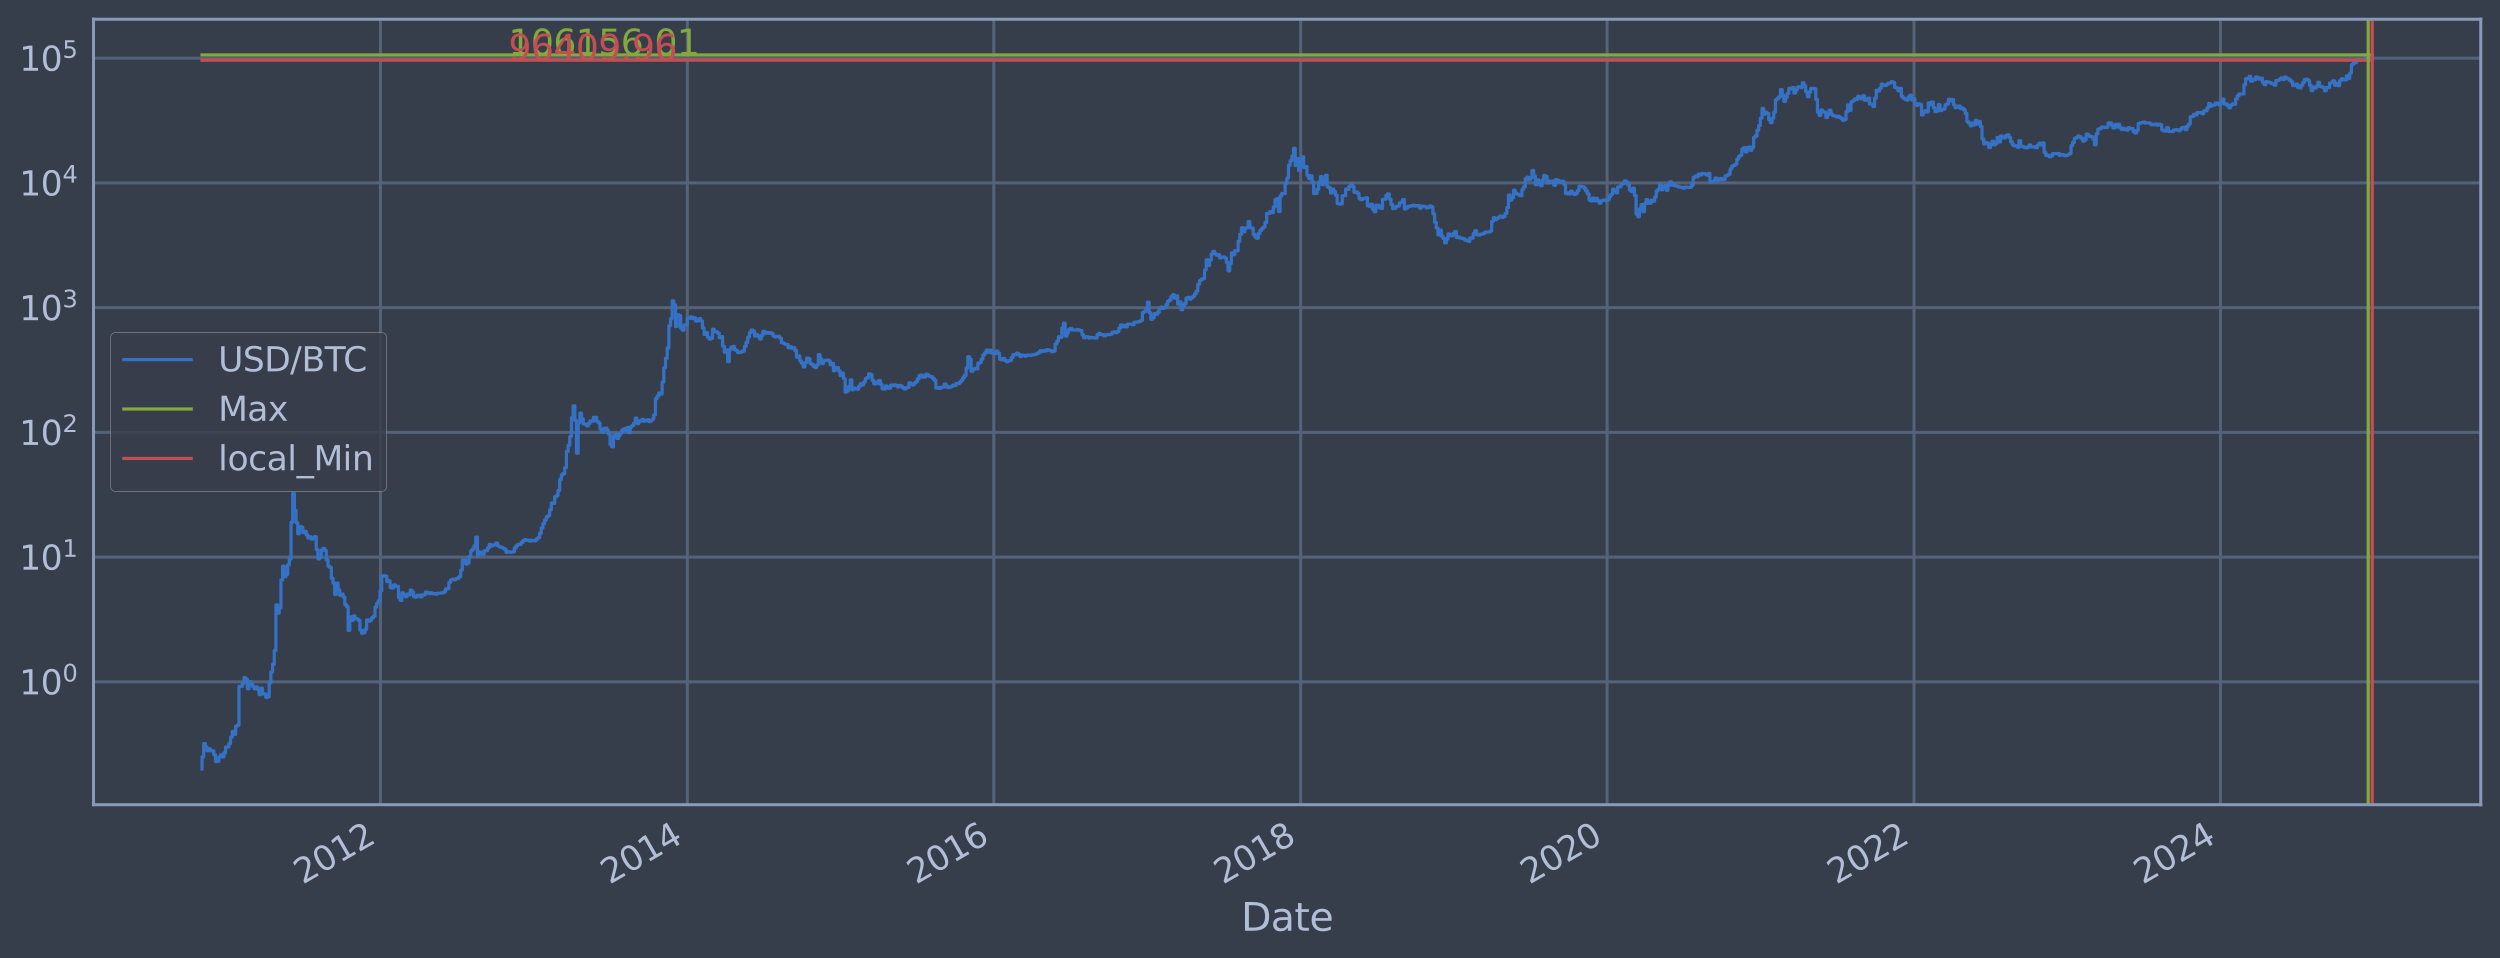 <?xml version="1.0" encoding="utf-8" standalone="no"?>
<!DOCTYPE svg PUBLIC "-//W3C//DTD SVG 1.1//EN"
  "http://www.w3.org/Graphics/SVG/1.1/DTD/svg11.dtd">
<svg xmlns:xlink="http://www.w3.org/1999/xlink" width="934.976pt" height="358.291pt" viewBox="0 0 934.976 358.291" xmlns="http://www.w3.org/2000/svg" version="1.1">
 <defs>
  <style type="text/css">*{stroke-linejoin: round; stroke-linecap: butt}</style>
 </defs>
 <g id="figure_1">
  <g id="patch_1">
   <path d="M 0 358.291 
L 934.976 358.291 
L 934.976 0 
L 0 0 
z
" style="fill: #373e4b"/>
  </g>
  <g id="axes_1">
   <g id="patch_2">
    <path d="M 34.976 300.96 
L 927.776 300.96 
L 927.776 7.2 
L 34.976 7.2 
z
" style="fill: #373e4b"/>
   </g>
   <g id="matplotlib.axis_1">
    <g id="xtick_1">
     <g id="line2d_1">
      <path d="M 142.284 300.96 
L 142.284 7.2 
" clip-path="url(#p7d49488974)" style="fill: none; stroke: #546379; stroke-width: 1.12; stroke-linecap: square"/>
     </g>
     <g id="line2d_2"/>
     <g id="text_1">
      <!-- 2012 -->
      <g style="fill: #b1bed6" transform="translate(113.203 330.885) rotate(-30) scale(0.126 -0.126)">
       <defs>
        <path id="DejaVuSans-32" d="M 1228 531 
L 3431 531 
L 3431 0 
L 469 0 
L 469 531 
Q 828 903 1448 1529 
Q 2069 2156 2228 2338 
Q 2531 2678 2651 2914 
Q 2772 3150 2772 3378 
Q 2772 3750 2511 3984 
Q 2250 4219 1831 4219 
Q 1534 4219 1204 4116 
Q 875 4013 500 3803 
L 500 4441 
Q 881 4594 1212 4672 
Q 1544 4750 1819 4750 
Q 2544 4750 2975 4387 
Q 3406 4025 3406 3419 
Q 3406 3131 3298 2873 
Q 3191 2616 2906 2266 
Q 2828 2175 2409 1742 
Q 1991 1309 1228 531 
z
" transform="scale(0.016)"/>
        <path id="DejaVuSans-30" d="M 2034 4250 
Q 1547 4250 1301 3770 
Q 1056 3291 1056 2328 
Q 1056 1369 1301 889 
Q 1547 409 2034 409 
Q 2525 409 2770 889 
Q 3016 1369 3016 2328 
Q 3016 3291 2770 3770 
Q 2525 4250 2034 4250 
z
M 2034 4750 
Q 2819 4750 3233 4129 
Q 3647 3509 3647 2328 
Q 3647 1150 3233 529 
Q 2819 -91 2034 -91 
Q 1250 -91 836 529 
Q 422 1150 422 2328 
Q 422 3509 836 4129 
Q 1250 4750 2034 4750 
z
" transform="scale(0.016)"/>
        <path id="DejaVuSans-31" d="M 794 531 
L 1825 531 
L 1825 4091 
L 703 3866 
L 703 4441 
L 1819 4666 
L 2450 4666 
L 2450 531 
L 3481 531 
L 3481 0 
L 794 0 
L 794 531 
z
" transform="scale(0.016)"/>
       </defs>
       <use xlink:href="#DejaVuSans-32"/>
       <use xlink:href="#DejaVuSans-30" transform="translate(63.623 0)"/>
       <use xlink:href="#DejaVuSans-31" transform="translate(127.246 0)"/>
       <use xlink:href="#DejaVuSans-32" transform="translate(190.869 0)"/>
      </g>
     </g>
    </g>
    <g id="xtick_2">
     <g id="line2d_3">
      <path d="M 257.053 300.96 
L 257.053 7.2 
" clip-path="url(#p7d49488974)" style="fill: none; stroke: #546379; stroke-width: 1.12; stroke-linecap: square"/>
     </g>
     <g id="line2d_4"/>
     <g id="text_2">
      <!-- 2014 -->
      <g style="fill: #b1bed6" transform="translate(227.972 330.885) rotate(-30) scale(0.126 -0.126)">
       <defs>
        <path id="DejaVuSans-34" d="M 2419 4116 
L 825 1625 
L 2419 1625 
L 2419 4116 
z
M 2253 4666 
L 3047 4666 
L 3047 1625 
L 3713 1625 
L 3713 1100 
L 3047 1100 
L 3047 0 
L 2419 0 
L 2419 1100 
L 313 1100 
L 313 1709 
L 2253 4666 
z
" transform="scale(0.016)"/>
       </defs>
       <use xlink:href="#DejaVuSans-32"/>
       <use xlink:href="#DejaVuSans-30" transform="translate(63.623 0)"/>
       <use xlink:href="#DejaVuSans-31" transform="translate(127.246 0)"/>
       <use xlink:href="#DejaVuSans-34" transform="translate(190.869 0)"/>
      </g>
     </g>
    </g>
    <g id="xtick_3">
     <g id="line2d_5">
      <path d="M 371.665 300.96 
L 371.665 7.2 
" clip-path="url(#p7d49488974)" style="fill: none; stroke: #546379; stroke-width: 1.12; stroke-linecap: square"/>
     </g>
     <g id="line2d_6"/>
     <g id="text_3">
      <!-- 2016 -->
      <g style="fill: #b1bed6" transform="translate(342.584 330.885) rotate(-30) scale(0.126 -0.126)">
       <defs>
        <path id="DejaVuSans-36" d="M 2113 2584 
Q 1688 2584 1439 2293 
Q 1191 2003 1191 1497 
Q 1191 994 1439 701 
Q 1688 409 2113 409 
Q 2538 409 2786 701 
Q 3034 994 3034 1497 
Q 3034 2003 2786 2293 
Q 2538 2584 2113 2584 
z
M 3366 4563 
L 3366 3988 
Q 3128 4100 2886 4159 
Q 2644 4219 2406 4219 
Q 1781 4219 1451 3797 
Q 1122 3375 1075 2522 
Q 1259 2794 1537 2939 
Q 1816 3084 2150 3084 
Q 2853 3084 3261 2657 
Q 3669 2231 3669 1497 
Q 3669 778 3244 343 
Q 2819 -91 2113 -91 
Q 1303 -91 875 529 
Q 447 1150 447 2328 
Q 447 3434 972 4092 
Q 1497 4750 2381 4750 
Q 2619 4750 2861 4703 
Q 3103 4656 3366 4563 
z
" transform="scale(0.016)"/>
       </defs>
       <use xlink:href="#DejaVuSans-32"/>
       <use xlink:href="#DejaVuSans-30" transform="translate(63.623 0)"/>
       <use xlink:href="#DejaVuSans-31" transform="translate(127.246 0)"/>
       <use xlink:href="#DejaVuSans-36" transform="translate(190.869 0)"/>
      </g>
     </g>
    </g>
    <g id="xtick_4">
     <g id="line2d_7">
      <path d="M 486.434 300.96 
L 486.434 7.2 
" clip-path="url(#p7d49488974)" style="fill: none; stroke: #546379; stroke-width: 1.12; stroke-linecap: square"/>
     </g>
     <g id="line2d_8"/>
     <g id="text_4">
      <!-- 2018 -->
      <g style="fill: #b1bed6" transform="translate(457.353 330.885) rotate(-30) scale(0.126 -0.126)">
       <defs>
        <path id="DejaVuSans-38" d="M 2034 2216 
Q 1584 2216 1326 1975 
Q 1069 1734 1069 1313 
Q 1069 891 1326 650 
Q 1584 409 2034 409 
Q 2484 409 2743 651 
Q 3003 894 3003 1313 
Q 3003 1734 2745 1975 
Q 2488 2216 2034 2216 
z
M 1403 2484 
Q 997 2584 770 2862 
Q 544 3141 544 3541 
Q 544 4100 942 4425 
Q 1341 4750 2034 4750 
Q 2731 4750 3128 4425 
Q 3525 4100 3525 3541 
Q 3525 3141 3298 2862 
Q 3072 2584 2669 2484 
Q 3125 2378 3379 2068 
Q 3634 1759 3634 1313 
Q 3634 634 3220 271 
Q 2806 -91 2034 -91 
Q 1263 -91 848 271 
Q 434 634 434 1313 
Q 434 1759 690 2068 
Q 947 2378 1403 2484 
z
M 1172 3481 
Q 1172 3119 1398 2916 
Q 1625 2713 2034 2713 
Q 2441 2713 2670 2916 
Q 2900 3119 2900 3481 
Q 2900 3844 2670 4047 
Q 2441 4250 2034 4250 
Q 1625 4250 1398 4047 
Q 1172 3844 1172 3481 
z
" transform="scale(0.016)"/>
       </defs>
       <use xlink:href="#DejaVuSans-32"/>
       <use xlink:href="#DejaVuSans-30" transform="translate(63.623 0)"/>
       <use xlink:href="#DejaVuSans-31" transform="translate(127.246 0)"/>
       <use xlink:href="#DejaVuSans-38" transform="translate(190.869 0)"/>
      </g>
     </g>
    </g>
    <g id="xtick_5">
     <g id="line2d_9">
      <path d="M 601.046 300.96 
L 601.046 7.2 
" clip-path="url(#p7d49488974)" style="fill: none; stroke: #546379; stroke-width: 1.12; stroke-linecap: square"/>
     </g>
     <g id="line2d_10"/>
     <g id="text_5">
      <!-- 2020 -->
      <g style="fill: #b1bed6" transform="translate(571.965 330.885) rotate(-30) scale(0.126 -0.126)">
       <use xlink:href="#DejaVuSans-32"/>
       <use xlink:href="#DejaVuSans-30" transform="translate(63.623 0)"/>
       <use xlink:href="#DejaVuSans-32" transform="translate(127.246 0)"/>
       <use xlink:href="#DejaVuSans-30" transform="translate(190.869 0)"/>
      </g>
     </g>
    </g>
    <g id="xtick_6">
     <g id="line2d_11">
      <path d="M 715.815 300.96 
L 715.815 7.2 
" clip-path="url(#p7d49488974)" style="fill: none; stroke: #546379; stroke-width: 1.12; stroke-linecap: square"/>
     </g>
     <g id="line2d_12"/>
     <g id="text_6">
      <!-- 2022 -->
      <g style="fill: #b1bed6" transform="translate(686.734 330.885) rotate(-30) scale(0.126 -0.126)">
       <use xlink:href="#DejaVuSans-32"/>
       <use xlink:href="#DejaVuSans-30" transform="translate(63.623 0)"/>
       <use xlink:href="#DejaVuSans-32" transform="translate(127.246 0)"/>
       <use xlink:href="#DejaVuSans-32" transform="translate(190.869 0)"/>
      </g>
     </g>
    </g>
    <g id="xtick_7">
     <g id="line2d_13">
      <path d="M 830.428 300.96 
L 830.428 7.2 
" clip-path="url(#p7d49488974)" style="fill: none; stroke: #546379; stroke-width: 1.12; stroke-linecap: square"/>
     </g>
     <g id="line2d_14"/>
     <g id="text_7">
      <!-- 2024 -->
      <g style="fill: #b1bed6" transform="translate(801.346 330.885) rotate(-30) scale(0.126 -0.126)">
       <use xlink:href="#DejaVuSans-32"/>
       <use xlink:href="#DejaVuSans-30" transform="translate(63.623 0)"/>
       <use xlink:href="#DejaVuSans-32" transform="translate(127.246 0)"/>
       <use xlink:href="#DejaVuSans-34" transform="translate(190.869 0)"/>
      </g>
     </g>
    </g>
    <g id="text_8">
     <!-- Date -->
     <g style="fill: #b1bed6" transform="translate(464.167 348.096) scale(0.144 -0.144)">
      <defs>
       <path id="DejaVuSans-44" d="M 1259 4147 
L 1259 519 
L 2022 519 
Q 2988 519 3436 956 
Q 3884 1394 3884 2338 
Q 3884 3275 3436 3711 
Q 2988 4147 2022 4147 
L 1259 4147 
z
M 628 4666 
L 1925 4666 
Q 3281 4666 3915 4102 
Q 4550 3538 4550 2338 
Q 4550 1131 3912 565 
Q 3275 0 1925 0 
L 628 0 
L 628 4666 
z
" transform="scale(0.016)"/>
       <path id="DejaVuSans-61" d="M 2194 1759 
Q 1497 1759 1228 1600 
Q 959 1441 959 1056 
Q 959 750 1161 570 
Q 1363 391 1709 391 
Q 2188 391 2477 730 
Q 2766 1069 2766 1631 
L 2766 1759 
L 2194 1759 
z
M 3341 1997 
L 3341 0 
L 2766 0 
L 2766 531 
Q 2569 213 2275 61 
Q 1981 -91 1556 -91 
Q 1019 -91 701 211 
Q 384 513 384 1019 
Q 384 1609 779 1909 
Q 1175 2209 1959 2209 
L 2766 2209 
L 2766 2266 
Q 2766 2663 2505 2880 
Q 2244 3097 1772 3097 
Q 1472 3097 1187 3025 
Q 903 2953 641 2809 
L 641 3341 
Q 956 3463 1253 3523 
Q 1550 3584 1831 3584 
Q 2591 3584 2966 3190 
Q 3341 2797 3341 1997 
z
" transform="scale(0.016)"/>
       <path id="DejaVuSans-74" d="M 1172 4494 
L 1172 3500 
L 2356 3500 
L 2356 3053 
L 1172 3053 
L 1172 1153 
Q 1172 725 1289 603 
Q 1406 481 1766 481 
L 2356 481 
L 2356 0 
L 1766 0 
Q 1100 0 847 248 
Q 594 497 594 1153 
L 594 3053 
L 172 3053 
L 172 3500 
L 594 3500 
L 594 4494 
L 1172 4494 
z
" transform="scale(0.016)"/>
       <path id="DejaVuSans-65" d="M 3597 1894 
L 3597 1613 
L 953 1613 
Q 991 1019 1311 708 
Q 1631 397 2203 397 
Q 2534 397 2845 478 
Q 3156 559 3463 722 
L 3463 178 
Q 3153 47 2828 -22 
Q 2503 -91 2169 -91 
Q 1331 -91 842 396 
Q 353 884 353 1716 
Q 353 2575 817 3079 
Q 1281 3584 2069 3584 
Q 2775 3584 3186 3129 
Q 3597 2675 3597 1894 
z
M 3022 2063 
Q 3016 2534 2758 2815 
Q 2500 3097 2075 3097 
Q 1594 3097 1305 2825 
Q 1016 2553 972 2059 
L 3022 2063 
z
" transform="scale(0.016)"/>
      </defs>
      <use xlink:href="#DejaVuSans-44"/>
      <use xlink:href="#DejaVuSans-61" transform="translate(77.002 0)"/>
      <use xlink:href="#DejaVuSans-74" transform="translate(138.281 0)"/>
      <use xlink:href="#DejaVuSans-65" transform="translate(177.49 0)"/>
     </g>
    </g>
   </g>
   <g id="matplotlib.axis_2">
    <g id="ytick_1">
     <g id="line2d_15">
      <path d="M 34.976 255.002 
L 927.776 255.002 
" clip-path="url(#p7d49488974)" style="fill: none; stroke: #546379; stroke-width: 1.12; stroke-linecap: square"/>
     </g>
     <g id="line2d_16"/>
     <g id="text_9">
      <!-- $\mathdefault{10^{0}}$ -->
      <g style="fill: #b1bed6" transform="translate(7.2 259.789) scale(0.126 -0.126)">
       <use xlink:href="#DejaVuSans-31" transform="translate(0 0.766)"/>
       <use xlink:href="#DejaVuSans-30" transform="translate(63.623 0.766)"/>
       <use xlink:href="#DejaVuSans-30" transform="translate(128.203 39.047) scale(0.7)"/>
      </g>
     </g>
    </g>
    <g id="ytick_2">
     <g id="line2d_17">
      <path d="M 34.976 208.354 
L 927.776 208.354 
" clip-path="url(#p7d49488974)" style="fill: none; stroke: #546379; stroke-width: 1.12; stroke-linecap: square"/>
     </g>
     <g id="line2d_18"/>
     <g id="text_10">
      <!-- $\mathdefault{10^{1}}$ -->
      <g style="fill: #b1bed6" transform="translate(7.2 213.141) scale(0.126 -0.126)">
       <use xlink:href="#DejaVuSans-31" transform="translate(0 0.684)"/>
       <use xlink:href="#DejaVuSans-30" transform="translate(63.623 0.684)"/>
       <use xlink:href="#DejaVuSans-31" transform="translate(128.203 38.966) scale(0.7)"/>
      </g>
     </g>
    </g>
    <g id="ytick_3">
     <g id="line2d_19">
      <path d="M 34.976 161.706 
L 927.776 161.706 
" clip-path="url(#p7d49488974)" style="fill: none; stroke: #546379; stroke-width: 1.12; stroke-linecap: square"/>
     </g>
     <g id="line2d_20"/>
     <g id="text_11">
      <!-- $\mathdefault{10^{2}}$ -->
      <g style="fill: #b1bed6" transform="translate(7.2 166.493) scale(0.126 -0.126)">
       <use xlink:href="#DejaVuSans-31" transform="translate(0 0.766)"/>
       <use xlink:href="#DejaVuSans-30" transform="translate(63.623 0.766)"/>
       <use xlink:href="#DejaVuSans-32" transform="translate(128.203 39.047) scale(0.7)"/>
      </g>
     </g>
    </g>
    <g id="ytick_4">
     <g id="line2d_21">
      <path d="M 34.976 115.059 
L 927.776 115.059 
" clip-path="url(#p7d49488974)" style="fill: none; stroke: #546379; stroke-width: 1.12; stroke-linecap: square"/>
     </g>
     <g id="line2d_22"/>
     <g id="text_12">
      <!-- $\mathdefault{10^{3}}$ -->
      <g style="fill: #b1bed6" transform="translate(7.2 119.846) scale(0.126 -0.126)">
       <defs>
        <path id="DejaVuSans-33" d="M 2597 2516 
Q 3050 2419 3304 2112 
Q 3559 1806 3559 1356 
Q 3559 666 3084 287 
Q 2609 -91 1734 -91 
Q 1441 -91 1130 -33 
Q 819 25 488 141 
L 488 750 
Q 750 597 1062 519 
Q 1375 441 1716 441 
Q 2309 441 2620 675 
Q 2931 909 2931 1356 
Q 2931 1769 2642 2001 
Q 2353 2234 1838 2234 
L 1294 2234 
L 1294 2753 
L 1863 2753 
Q 2328 2753 2575 2939 
Q 2822 3125 2822 3475 
Q 2822 3834 2567 4026 
Q 2313 4219 1838 4219 
Q 1578 4219 1281 4162 
Q 984 4106 628 3988 
L 628 4550 
Q 988 4650 1302 4700 
Q 1616 4750 1894 4750 
Q 2613 4750 3031 4423 
Q 3450 4097 3450 3541 
Q 3450 3153 3228 2886 
Q 3006 2619 2597 2516 
z
" transform="scale(0.016)"/>
       </defs>
       <use xlink:href="#DejaVuSans-31" transform="translate(0 0.766)"/>
       <use xlink:href="#DejaVuSans-30" transform="translate(63.623 0.766)"/>
       <use xlink:href="#DejaVuSans-33" transform="translate(128.203 39.047) scale(0.7)"/>
      </g>
     </g>
    </g>
    <g id="ytick_5">
     <g id="line2d_23">
      <path d="M 34.976 68.411 
L 927.776 68.411 
" clip-path="url(#p7d49488974)" style="fill: none; stroke: #546379; stroke-width: 1.12; stroke-linecap: square"/>
     </g>
     <g id="line2d_24"/>
     <g id="text_13">
      <!-- $\mathdefault{10^{4}}$ -->
      <g style="fill: #b1bed6" transform="translate(7.2 73.198) scale(0.126 -0.126)">
       <use xlink:href="#DejaVuSans-31" transform="translate(0 0.684)"/>
       <use xlink:href="#DejaVuSans-30" transform="translate(63.623 0.684)"/>
       <use xlink:href="#DejaVuSans-34" transform="translate(128.203 38.966) scale(0.7)"/>
      </g>
     </g>
    </g>
    <g id="ytick_6">
     <g id="line2d_25">
      <path d="M 34.976 21.763 
L 927.776 21.763 
" clip-path="url(#p7d49488974)" style="fill: none; stroke: #546379; stroke-width: 1.12; stroke-linecap: square"/>
     </g>
     <g id="line2d_26"/>
     <g id="text_14">
      <!-- $\mathdefault{10^{5}}$ -->
      <g style="fill: #b1bed6" transform="translate(7.2 26.55) scale(0.126 -0.126)">
       <defs>
        <path id="DejaVuSans-35" d="M 691 4666 
L 3169 4666 
L 3169 4134 
L 1269 4134 
L 1269 2991 
Q 1406 3038 1543 3061 
Q 1681 3084 1819 3084 
Q 2600 3084 3056 2656 
Q 3513 2228 3513 1497 
Q 3513 744 3044 326 
Q 2575 -91 1722 -91 
Q 1428 -91 1123 -41 
Q 819 9 494 109 
L 494 744 
Q 775 591 1075 516 
Q 1375 441 1709 441 
Q 2250 441 2565 725 
Q 2881 1009 2881 1497 
Q 2881 1984 2565 2268 
Q 2250 2553 1709 2553 
Q 1456 2553 1204 2497 
Q 953 2441 691 2322 
L 691 4666 
z
" transform="scale(0.016)"/>
       </defs>
       <use xlink:href="#DejaVuSans-31" transform="translate(0 0.684)"/>
       <use xlink:href="#DejaVuSans-30" transform="translate(63.623 0.684)"/>
       <use xlink:href="#DejaVuSans-35" transform="translate(128.203 38.966) scale(0.7)"/>
      </g>
     </g>
    </g>
    <g id="ytick_7">
     <g id="line2d_27"/>
    </g>
    <g id="ytick_8">
     <g id="line2d_28"/>
    </g>
    <g id="ytick_9">
     <g id="line2d_29"/>
    </g>
    <g id="ytick_10">
     <g id="line2d_30"/>
    </g>
    <g id="ytick_11">
     <g id="line2d_31"/>
    </g>
    <g id="ytick_12">
     <g id="line2d_32"/>
    </g>
    <g id="ytick_13">
     <g id="line2d_33"/>
    </g>
    <g id="ytick_14">
     <g id="line2d_34"/>
    </g>
    <g id="ytick_15">
     <g id="line2d_35"/>
    </g>
    <g id="ytick_16">
     <g id="line2d_36"/>
    </g>
    <g id="ytick_17">
     <g id="line2d_37"/>
    </g>
    <g id="ytick_18">
     <g id="line2d_38"/>
    </g>
    <g id="ytick_19">
     <g id="line2d_39"/>
    </g>
    <g id="ytick_20">
     <g id="line2d_40"/>
    </g>
    <g id="ytick_21">
     <g id="line2d_41"/>
    </g>
    <g id="ytick_22">
     <g id="line2d_42"/>
    </g>
    <g id="ytick_23">
     <g id="line2d_43"/>
    </g>
    <g id="ytick_24">
     <g id="line2d_44"/>
    </g>
    <g id="ytick_25">
     <g id="line2d_45"/>
    </g>
    <g id="ytick_26">
     <g id="line2d_46"/>
    </g>
    <g id="ytick_27">
     <g id="line2d_47"/>
    </g>
    <g id="ytick_28">
     <g id="line2d_48"/>
    </g>
    <g id="ytick_29">
     <g id="line2d_49"/>
    </g>
    <g id="ytick_30">
     <g id="line2d_50"/>
    </g>
    <g id="ytick_31">
     <g id="line2d_51"/>
    </g>
    <g id="ytick_32">
     <g id="line2d_52"/>
    </g>
    <g id="ytick_33">
     <g id="line2d_53"/>
    </g>
    <g id="ytick_34">
     <g id="line2d_54"/>
    </g>
    <g id="ytick_35">
     <g id="line2d_55"/>
    </g>
    <g id="ytick_36">
     <g id="line2d_56"/>
    </g>
    <g id="ytick_37">
     <g id="line2d_57"/>
    </g>
    <g id="ytick_38">
     <g id="line2d_58"/>
    </g>
    <g id="ytick_39">
     <g id="line2d_59"/>
    </g>
    <g id="ytick_40">
     <g id="line2d_60"/>
    </g>
    <g id="ytick_41">
     <g id="line2d_61"/>
    </g>
    <g id="ytick_42">
     <g id="line2d_62"/>
    </g>
    <g id="ytick_43">
     <g id="line2d_63"/>
    </g>
    <g id="ytick_44">
     <g id="line2d_64"/>
    </g>
    <g id="ytick_45">
     <g id="line2d_65"/>
    </g>
    <g id="ytick_46">
     <g id="line2d_66"/>
    </g>
    <g id="ytick_47">
     <g id="line2d_67"/>
    </g>
    <g id="ytick_48">
     <g id="line2d_68"/>
    </g>
    <g id="ytick_49">
     <g id="line2d_69"/>
    </g>
    <g id="ytick_50">
     <g id="line2d_70"/>
    </g>
    <g id="ytick_51">
     <g id="line2d_71"/>
    </g>
    <g id="ytick_52">
     <g id="line2d_72"/>
    </g>
    <g id="ytick_53">
     <g id="line2d_73"/>
    </g>
    <g id="ytick_54">
     <g id="line2d_74"/>
    </g>
    <g id="ytick_55">
     <g id="line2d_75"/>
    </g>
   </g>
   <g id="line2d_76">
    <path d="M 75.558 287.607 
L 75.558 283.087 
L 76.186 283.087 
L 76.186 278.086 
L 76.814 278.086 
L 76.814 279.393 
L 77.442 279.393 
L 77.442 280.791 
L 78.07 280.791 
L 78.07 280.08 
L 78.698 280.08 
L 78.698 280.791 
L 79.954 280.791 
L 79.954 282.292 
L 80.582 282.292 
L 80.582 284.776 
L 81.838 284.776 
L 81.838 283.087 
L 82.466 283.087 
L 82.466 282.292 
L 83.094 282.292 
L 83.094 283.087 
L 83.722 283.087 
L 83.722 281.527 
L 84.35 281.527 
L 84.35 279.393 
L 85.606 279.393 
L 85.606 278.086 
L 86.234 278.086 
L 86.234 275.699 
L 86.862 275.699 
L 86.862 273.565 
L 87.49 273.565 
L 87.49 274.604 
L 88.118 274.604 
L 88.118 271.634 
L 88.746 271.634 
L 88.746 271.179 
L 89.374 271.179 
L 89.374 256.691 
L 90.63 256.691 
L 90.63 255.619 
L 91.258 255.619 
L 91.258 253.443 
L 91.886 253.443 
L 91.886 254.013 
L 92.514 254.013 
L 92.514 257.592 
L 93.142 257.592 
L 93.142 255.002 
L 93.77 255.002 
L 93.77 255.619 
L 94.398 255.619 
L 94.398 256.691 
L 95.026 256.691 
L 95.026 257.592 
L 95.654 257.592 
L 95.654 256.913 
L 96.282 256.913 
L 96.282 257.823 
L 96.91 257.823 
L 96.91 259.777 
L 97.538 259.777 
L 97.538 257.363 
L 98.166 257.363 
L 98.166 259.523 
L 99.422 259.523 
L 99.422 260.83 
L 100.05 260.83 
L 100.05 260.562 
L 100.678 260.562 
L 100.678 255.411 
L 101.306 255.411 
L 101.306 251.308 
L 101.934 251.308 
L 101.934 248.477 
L 102.562 248.477 
L 102.562 243.32 
L 103.19 243.32 
L 103.19 226.22 
L 103.818 226.22 
L 103.818 229.278 
L 104.446 229.278 
L 104.446 227.378 
L 105.074 227.378 
L 105.074 216.926 
L 105.702 216.926 
L 105.702 211.718 
L 106.33 211.718 
L 106.33 215.638 
L 106.958 215.638 
L 106.958 214.813 
L 107.586 214.813 
L 107.586 211.222 
L 108.214 211.222 
L 108.214 209.034 
L 108.842 209.034 
L 108.842 195.298 
L 109.47 195.298 
L 109.47 184.576 
L 110.098 184.576 
L 110.098 190.907 
L 110.726 190.907 
L 110.726 195.49 
L 111.354 195.49 
L 111.354 199.62 
L 111.982 199.62 
L 111.982 196.925 
L 112.61 196.925 
L 112.61 197.191 
L 113.239 197.191 
L 113.239 199.164 
L 113.867 199.164 
L 113.867 198.706 
L 114.495 198.706 
L 114.495 200.046 
L 115.123 200.046 
L 115.123 201.179 
L 115.751 201.179 
L 115.751 200.771 
L 116.379 200.771 
L 116.379 201.639 
L 117.007 201.639 
L 117.007 201.393 
L 117.635 201.393 
L 117.635 200.715 
L 118.263 200.715 
L 118.263 205.523 
L 118.891 205.523 
L 118.891 209.055 
L 119.519 209.055 
L 119.519 208.496 
L 120.147 208.496 
L 120.147 205.771 
L 120.775 205.771 
L 120.775 205.087 
L 121.403 205.087 
L 121.403 205.878 
L 122.031 205.878 
L 122.031 209.436 
L 122.659 209.436 
L 122.659 211.742 
L 123.287 211.742 
L 123.287 212.202 
L 123.915 212.202 
L 123.915 216.287 
L 124.543 216.287 
L 124.543 218.071 
L 125.171 218.071 
L 125.171 222.316 
L 125.799 222.316 
L 125.799 218.104 
L 126.427 218.104 
L 126.427 220.502 
L 127.055 220.502 
L 127.055 222.641 
L 127.683 222.641 
L 127.683 222.155 
L 128.311 222.155 
L 128.311 223.266 
L 128.939 223.266 
L 128.939 226.123 
L 129.567 226.123 
L 129.567 226.867 
L 130.195 226.867 
L 130.195 235.722 
L 130.823 235.722 
L 130.823 230.692 
L 131.451 230.692 
L 131.451 232.081 
L 132.079 232.081 
L 132.079 230.329 
L 132.707 230.329 
L 132.707 231.312 
L 133.335 231.312 
L 133.335 231.501 
L 133.963 231.501 
L 133.963 232.016 
L 134.591 232.016 
L 134.591 235.644 
L 135.219 235.644 
L 135.219 236.848 
L 135.847 236.848 
L 135.847 236.602 
L 136.475 236.602 
L 136.475 235.335 
L 137.103 235.335 
L 137.103 231.821 
L 137.731 231.821 
L 137.731 232.344 
L 138.359 232.344 
L 138.359 231.951 
L 138.987 231.951 
L 138.987 231.061 
L 139.615 231.061 
L 139.615 230.449 
L 140.243 230.449 
L 140.243 227.019 
L 140.871 227.019 
L 140.871 225.689 
L 141.499 225.689 
L 141.499 224.666 
L 142.127 224.666 
L 142.127 220.95 
L 142.755 220.95 
L 142.755 215.407 
L 143.383 215.407 
L 143.383 215.293 
L 144.011 215.293 
L 144.011 215.464 
L 144.639 215.464 
L 144.639 217.491 
L 145.267 217.491 
L 145.267 217.175 
L 145.895 217.175 
L 145.895 219.742 
L 146.523 219.742 
L 146.523 219.92 
L 147.151 219.92 
L 147.151 218.737 
L 147.779 218.737 
L 147.779 219.25 
L 149.035 219.32 
L 149.035 223.478 
L 149.663 223.478 
L 149.663 224.531 
L 150.291 224.531 
L 150.291 221.719 
L 150.919 221.719 
L 150.919 222.478 
L 151.547 222.478 
L 151.547 223.181 
L 152.175 223.181 
L 152.175 222.195 
L 152.803 222.195 
L 152.803 222.478 
L 153.431 222.478 
L 153.431 220.688 
L 154.059 220.688 
L 154.059 221.485 
L 154.687 221.485 
L 154.687 223.181 
L 155.315 223.181 
L 155.315 223.351 
L 155.943 223.351 
L 155.943 222.641 
L 157.199 222.559 
L 157.199 223.223 
L 157.827 223.223 
L 157.827 222.518 
L 159.083 222.437 
L 159.083 221.447 
L 159.711 221.447 
L 159.711 221.641 
L 160.339 221.641 
L 160.339 222.035 
L 160.967 222.035 
L 160.967 221.68 
L 161.595 221.68 
L 161.595 221.995 
L 162.851 221.995 
L 162.851 222.195 
L 163.479 222.195 
L 163.479 221.876 
L 165.363 221.798 
L 165.363 221.68 
L 165.991 221.68 
L 165.991 221.331 
L 166.619 221.331 
L 166.619 220.246 
L 167.875 220.173 
L 167.875 217.811 
L 168.504 217.811 
L 168.504 216.895 
L 169.132 216.895 
L 169.132 216.65 
L 169.76 216.65 
L 169.76 216.833 
L 170.388 216.833 
L 170.388 216.437 
L 171.016 216.437 
L 171.016 216.287 
L 171.644 216.287 
L 171.644 215.638 
L 172.272 215.638 
L 172.272 213.258 
L 172.9 213.258 
L 172.9 209.457 
L 173.528 209.457 
L 173.528 209.329 
L 174.156 209.329 
L 174.156 210.944 
L 174.784 210.944 
L 174.784 210.601 
L 175.412 210.601 
L 175.412 208.112 
L 176.04 208.112 
L 176.04 206.004 
L 176.668 206.004 
L 176.668 205.347 
L 177.296 205.347 
L 177.296 204.16 
L 177.924 204.16 
L 177.924 200.855 
L 178.552 200.855 
L 178.552 207.834 
L 179.18 207.834 
L 179.18 206.442 
L 179.808 206.442 
L 179.808 206.59 
L 180.436 206.59 
L 180.436 207.327 
L 181.064 207.327 
L 181.064 205.932 
L 182.32 205.986 
L 182.32 204.932 
L 182.948 204.932 
L 182.948 203.624 
L 183.576 203.624 
L 183.576 204.193 
L 184.204 204.193 
L 184.204 203.898 
L 184.832 203.898 
L 184.832 203.704 
L 185.46 203.704 
L 185.46 203.086 
L 186.088 203.086 
L 186.088 204.16 
L 186.716 204.16 
L 186.716 204.492 
L 187.344 204.492 
L 187.344 204.694 
L 187.972 204.694 
L 187.972 205.001 
L 188.6 205.001 
L 188.6 205.417 
L 189.228 205.417 
L 189.228 206.553 
L 189.856 206.553 
L 189.856 206.313 
L 190.484 206.313 
L 190.484 206.479 
L 191.74 206.516 
L 191.74 206.295 
L 192.368 206.295 
L 192.368 204.967 
L 192.996 204.967 
L 192.996 204.127 
L 193.624 204.127 
L 193.624 203.64 
L 194.88 203.576 
L 194.88 202.899 
L 195.508 202.899 
L 195.508 202.199 
L 196.136 202.199 
L 196.136 201.829 
L 196.764 201.829 
L 196.764 202.08 
L 198.02 201.976 
L 198.02 202.349 
L 198.648 202.349 
L 198.648 202.05 
L 199.276 202.05 
L 199.276 202.244 
L 200.532 202.214 
L 200.532 201.552 
L 201.16 201.552 
L 201.16 201.094 
L 201.788 201.094 
L 201.788 199.436 
L 202.416 199.436 
L 202.416 197.45 
L 203.044 197.45 
L 203.044 195.847 
L 203.672 195.847 
L 203.672 194.536 
L 204.3 194.536 
L 204.3 193.323 
L 204.928 193.323 
L 204.928 192.818 
L 205.556 192.818 
L 205.556 190.643 
L 206.184 190.643 
L 206.184 188.082 
L 206.812 188.082 
L 206.812 188.247 
L 207.44 188.247 
L 207.44 185.749 
L 208.068 185.749 
L 208.068 185.303 
L 208.696 185.303 
L 208.696 183.413 
L 209.324 183.413 
L 209.324 179.281 
L 209.952 179.281 
L 209.952 177.615 
L 210.58 177.615 
L 210.58 177.063 
L 211.208 177.063 
L 211.208 174.907 
L 211.836 174.907 
L 211.836 168.86 
L 212.464 168.86 
L 212.464 166.536 
L 213.092 166.536 
L 213.092 163.286 
L 213.72 163.286 
L 213.72 156.236 
L 214.348 156.236 
L 214.348 151.771 
L 214.976 151.771 
L 214.976 157.202 
L 215.604 157.202 
L 215.604 169.49 
L 216.232 169.49 
L 216.232 158.196 
L 216.86 158.196 
L 216.86 154.531 
L 217.488 154.531 
L 217.488 156.626 
L 218.116 156.626 
L 218.116 158.526 
L 218.744 158.526 
L 218.744 158.703 
L 219.372 158.703 
L 219.372 159.286 
L 220 159.286 
L 220 158.355 
L 220.628 158.355 
L 220.628 157.46 
L 221.884 157.562 
L 221.884 156.083 
L 223.14 156.036 
L 223.14 157.608 
L 223.769 157.608 
L 223.769 158.187 
L 224.397 158.187 
L 224.397 160.507 
L 225.025 160.507 
L 225.025 161.71 
L 225.653 161.71 
L 225.653 160.262 
L 226.281 160.262 
L 226.281 160.082 
L 226.909 160.082 
L 226.909 160.912 
L 227.537 160.912 
L 227.537 162.271 
L 228.165 162.271 
L 228.165 166.217 
L 228.793 166.217 
L 228.793 167.136 
L 229.421 167.136 
L 229.421 162.962 
L 230.049 162.962 
L 230.049 162.313 
L 230.677 162.313 
L 230.677 163.979 
L 231.305 163.979 
L 231.305 162.85 
L 231.933 162.85 
L 231.933 161.971 
L 232.561 161.971 
L 232.561 160.791 
L 233.189 160.791 
L 233.189 160.389 
L 233.817 160.389 
L 233.817 161.147 
L 234.445 161.147 
L 234.445 159.896 
L 235.073 159.896 
L 235.073 161.765 
L 235.701 161.765 
L 235.701 159.696 
L 236.329 159.696 
L 236.329 159.18 
L 236.957 159.18 
L 236.957 158.268 
L 237.585 158.268 
L 237.585 156.377 
L 238.213 156.377 
L 238.213 158.42 
L 238.841 158.42 
L 238.841 157.675 
L 239.469 157.675 
L 239.469 157.34 
L 240.097 157.34 
L 240.097 156.845 
L 240.725 156.845 
L 240.725 157.524 
L 241.353 157.524 
L 241.353 157.242 
L 241.981 157.242 
L 241.981 156.984 
L 242.609 156.984 
L 242.609 157.688 
L 243.237 157.688 
L 243.237 157.329 
L 243.865 157.329 
L 243.865 156.77 
L 244.493 156.77 
L 244.493 155.153 
L 245.121 155.153 
L 245.121 149.121 
L 245.749 149.121 
L 245.749 148.143 
L 246.377 148.143 
L 246.377 146.977 
L 247.005 146.977 
L 247.005 147.362 
L 247.633 147.362 
L 247.633 142.934 
L 248.261 142.934 
L 248.261 137.519 
L 248.889 137.519 
L 248.889 133.979 
L 249.517 133.979 
L 249.517 130.14 
L 250.145 130.14 
L 250.145 121.805 
L 250.773 121.805 
L 250.773 119.214 
L 251.401 119.214 
L 251.401 112.512 
L 252.029 112.512 
L 252.029 114.066 
L 252.657 114.066 
L 252.657 122.114 
L 253.285 122.114 
L 253.285 117.72 
L 253.913 117.72 
L 253.913 118.044 
L 254.541 118.044 
L 254.541 122.714 
L 255.169 122.714 
L 255.169 123.477 
L 255.797 123.477 
L 255.797 121.602 
L 256.425 121.602 
L 256.425 121.379 
L 257.053 121.379 
L 257.053 118.864 
L 257.681 118.864 
L 257.681 118.998 
L 258.309 118.998 
L 258.309 118.494 
L 258.937 118.494 
L 258.937 119.149 
L 259.565 119.149 
L 259.565 118.887 
L 260.193 118.887 
L 260.193 120.092 
L 260.821 120.092 
L 260.821 119.947 
L 261.449 119.947 
L 261.449 119.151 
L 262.077 119.151 
L 262.077 120.066 
L 262.705 120.066 
L 262.705 122.653 
L 263.333 122.653 
L 263.333 125.072 
L 263.961 125.072 
L 263.961 124.42 
L 264.589 124.42 
L 264.589 126.112 
L 265.217 126.112 
L 265.217 126.822 
L 265.845 126.822 
L 265.845 126.536 
L 266.473 126.536 
L 266.473 123.151 
L 267.101 123.151 
L 267.101 124.103 
L 268.357 124.068 
L 268.357 124.59 
L 268.985 124.59 
L 268.985 126.344 
L 269.613 126.344 
L 269.613 125.893 
L 270.241 125.893 
L 270.241 129.51 
L 270.869 129.51 
L 270.869 131.731 
L 271.497 131.731 
L 271.497 130.878 
L 272.125 130.878 
L 272.125 135.256 
L 272.753 135.256 
L 272.753 130.806 
L 273.381 130.806 
L 273.381 129.839 
L 274.009 129.839 
L 274.009 129.571 
L 274.637 129.571 
L 274.637 130.725 
L 275.265 130.725 
L 275.265 131.144 
L 275.893 131.144 
L 275.893 131.841 
L 277.149 131.801 
L 277.149 131.578 
L 277.777 131.578 
L 277.777 131.275 
L 278.406 131.275 
L 278.406 129.588 
L 279.034 129.588 
L 279.034 128.001 
L 279.662 128.001 
L 279.662 126.059 
L 280.29 126.059 
L 280.29 124.396 
L 280.918 124.396 
L 280.918 123.431 
L 281.546 123.431 
L 281.546 123.823 
L 282.174 123.823 
L 282.174 125.695 
L 282.802 125.695 
L 282.802 125.139 
L 283.43 125.139 
L 283.43 125.715 
L 284.058 125.715 
L 284.058 126.778 
L 284.686 126.778 
L 284.686 125.408 
L 285.314 125.408 
L 285.314 123.931 
L 285.942 123.931 
L 285.942 124.601 
L 286.57 124.601 
L 286.57 124.291 
L 287.198 124.291 
L 287.198 124.61 
L 287.826 124.61 
L 287.826 124.419 
L 288.454 124.419 
L 288.454 124.729 
L 289.082 124.729 
L 289.082 125.622 
L 289.71 125.622 
L 289.71 126.023 
L 290.338 126.023 
L 290.338 125.799 
L 291.594 125.783 
L 291.594 126.482 
L 292.222 126.482 
L 292.222 128.156 
L 292.85 128.156 
L 292.85 128.352 
L 293.478 128.352 
L 293.478 128.778 
L 294.734 128.835 
L 294.734 130.082 
L 295.362 130.082 
L 295.362 129.68 
L 295.99 129.68 
L 295.99 130.211 
L 296.618 130.211 
L 296.618 130.058 
L 297.246 130.058 
L 297.246 131.061 
L 297.874 131.061 
L 297.874 133.563 
L 298.502 133.563 
L 298.502 133.112 
L 299.13 133.112 
L 299.13 134.99 
L 299.758 134.99 
L 299.758 135.818 
L 300.386 135.818 
L 300.386 137.271 
L 301.014 137.271 
L 301.014 135.647 
L 301.642 135.647 
L 301.642 133.885 
L 302.27 133.885 
L 302.27 134.164 
L 302.898 134.164 
L 302.898 135.914 
L 303.526 135.914 
L 303.526 136.275 
L 304.154 136.275 
L 304.154 137.046 
L 304.782 137.046 
L 304.782 137.505 
L 305.41 137.505 
L 305.41 136.505 
L 306.038 136.505 
L 306.038 132.624 
L 306.666 132.624 
L 306.666 134.141 
L 307.294 134.141 
L 307.294 135.956 
L 307.922 135.956 
L 307.922 134.952 
L 308.55 134.952 
L 308.55 134.822 
L 309.178 134.822 
L 309.178 134.681 
L 309.806 134.681 
L 309.806 134.926 
L 310.434 134.926 
L 310.434 136.397 
L 311.062 136.397 
L 311.062 135.88 
L 311.69 135.88 
L 311.69 138.638 
L 312.318 138.638 
L 312.318 137.398 
L 312.946 137.398 
L 312.946 137.522 
L 313.574 137.522 
L 313.574 138.72 
L 314.202 138.72 
L 314.202 140.482 
L 314.83 140.482 
L 314.83 139.586 
L 315.458 139.586 
L 315.458 141.608 
L 316.086 141.608 
L 316.086 146.655 
L 316.714 146.655 
L 316.714 146.104 
L 317.342 146.104 
L 317.342 144.508 
L 317.97 144.508 
L 317.97 142.076 
L 318.598 142.076 
L 318.598 145.802 
L 319.226 145.802 
L 319.226 145.124 
L 319.854 145.124 
L 319.854 145.374 
L 320.482 145.374 
L 320.482 145.52 
L 321.11 145.52 
L 321.11 144.44 
L 321.738 144.44 
L 321.738 143.488 
L 322.366 143.488 
L 322.366 143.975 
L 322.994 143.975 
L 322.994 142.862 
L 323.622 142.862 
L 323.622 141.58 
L 324.25 141.58 
L 324.25 141.212 
L 324.878 141.212 
L 324.878 139.797 
L 325.506 139.797 
L 325.506 140.187 
L 326.134 140.187 
L 326.134 142.186 
L 326.762 142.186 
L 326.762 143.553 
L 327.39 143.553 
L 327.39 142.905 
L 328.018 142.905 
L 328.018 143.43 
L 328.646 143.43 
L 328.646 142.308 
L 329.274 142.308 
L 329.274 143.719 
L 329.902 143.719 
L 329.902 145.458 
L 331.158 145.491 
L 331.158 144.324 
L 331.786 144.324 
L 331.786 145.162 
L 333.042 145.222 
L 333.042 144.015 
L 333.671 144.015 
L 333.671 144.211 
L 334.299 144.211 
L 334.299 143.89 
L 334.927 143.89 
L 334.927 144.194 
L 335.555 144.194 
L 335.555 144.71 
L 336.183 144.71 
L 336.183 144.16 
L 336.811 144.16 
L 336.811 144.37 
L 337.439 144.37 
L 337.439 144.979 
L 338.067 144.979 
L 338.067 145.47 
L 338.695 145.47 
L 338.695 145.04 
L 339.323 145.04 
L 339.323 144.868 
L 339.951 144.868 
L 339.951 143.145 
L 340.579 143.145 
L 340.579 143.573 
L 341.207 143.573 
L 341.207 143.953 
L 341.835 143.953 
L 341.835 143.26 
L 342.463 143.26 
L 342.463 142.768 
L 343.091 142.768 
L 343.091 141.695 
L 343.719 141.695 
L 343.719 140.495 
L 344.347 140.495 
L 344.347 140.282 
L 344.975 140.282 
L 344.975 141.085 
L 346.231 140.995 
L 346.231 139.94 
L 346.859 139.94 
L 346.859 140.245 
L 347.487 140.245 
L 347.487 140.767 
L 348.115 140.767 
L 348.115 140.897 
L 348.743 140.897 
L 348.743 141.511 
L 349.371 141.511 
L 349.371 142.238 
L 349.999 142.238 
L 349.999 145.166 
L 350.627 145.166 
L 350.627 144.997 
L 351.255 144.997 
L 351.255 145.268 
L 351.883 145.268 
L 351.883 144.811 
L 353.139 144.768 
L 353.139 143.618 
L 353.767 143.618 
L 353.767 144.42 
L 354.395 144.42 
L 354.395 144.98 
L 355.023 144.98 
L 355.023 144.818 
L 355.651 144.818 
L 355.651 144.483 
L 356.279 144.483 
L 356.279 144.043 
L 356.907 144.043 
L 356.907 144.159 
L 357.535 144.159 
L 357.535 143.404 
L 358.791 143.493 
L 358.791 142.944 
L 359.419 142.944 
L 359.419 142.268 
L 360.047 142.268 
L 360.047 141.26 
L 360.675 141.26 
L 360.675 140.369 
L 361.303 140.369 
L 361.303 137.631 
L 361.931 137.631 
L 361.931 133.395 
L 362.559 133.395 
L 362.559 134.29 
L 363.187 134.29 
L 363.187 138.852 
L 363.815 138.852 
L 363.815 138.208 
L 364.443 138.208 
L 364.443 137.772 
L 365.071 137.772 
L 365.071 137.923 
L 365.699 137.923 
L 365.699 135.869 
L 366.327 135.869 
L 366.327 135.611 
L 366.955 135.611 
L 366.955 134.294 
L 367.583 134.294 
L 367.583 132.803 
L 368.211 132.803 
L 368.211 131.997 
L 368.839 131.997 
L 368.839 130.941 
L 369.467 130.941 
L 369.467 131.767 
L 370.095 131.767 
L 370.095 130.989 
L 370.723 130.989 
L 370.723 132.005 
L 371.979 132.027 
L 371.979 132.191 
L 372.607 132.191 
L 372.607 131.306 
L 373.235 131.306 
L 373.235 132.178 
L 373.863 132.178 
L 373.863 134.37 
L 374.491 134.37 
L 374.491 134.581 
L 375.119 134.581 
L 375.119 134.048 
L 375.747 134.048 
L 375.747 134.843 
L 376.375 134.843 
L 376.375 135.285 
L 377.003 135.285 
L 377.003 134.929 
L 377.631 134.929 
L 377.631 134.767 
L 378.259 134.767 
L 378.259 133.662 
L 378.887 133.662 
L 378.887 132.634 
L 380.143 132.669 
L 380.143 132.082 
L 380.771 132.082 
L 380.771 132.513 
L 381.399 132.513 
L 381.399 133.335 
L 382.027 133.335 
L 382.027 132.827 
L 383.283 132.876 
L 383.283 133.222 
L 383.911 133.222 
L 383.911 132.808 
L 385.167 132.78 
L 385.167 132.937 
L 385.795 132.937 
L 385.795 132.705 
L 387.051 132.636 
L 387.051 132.507 
L 387.679 132.507 
L 387.679 132.182 
L 388.307 132.182 
L 388.307 131.878 
L 388.936 131.878 
L 388.936 131.149 
L 389.564 131.149 
L 389.564 131.449 
L 390.192 131.449 
L 390.192 131.101 
L 390.82 131.101 
L 390.82 131.264 
L 391.448 131.264 
L 391.448 130.761 
L 392.076 130.761 
L 392.076 130.975 
L 392.704 130.975 
L 392.704 131.097 
L 393.332 131.097 
L 393.332 131.543 
L 393.96 131.543 
L 393.96 131.294 
L 394.588 131.294 
L 394.588 128.648 
L 395.216 128.648 
L 395.216 127.617 
L 395.844 127.617 
L 395.844 125.965 
L 396.472 125.965 
L 396.472 126.166 
L 397.1 126.166 
L 397.1 122.718 
L 397.728 122.718 
L 397.728 120.834 
L 398.356 120.834 
L 398.356 125.652 
L 398.984 125.652 
L 398.984 124.413 
L 399.612 124.413 
L 399.612 123.234 
L 400.24 123.234 
L 400.24 122.813 
L 400.868 122.813 
L 400.868 123.385 
L 402.752 123.436 
L 402.752 123.247 
L 403.38 123.247 
L 403.38 123.431 
L 404.008 123.431 
L 404.008 123.614 
L 404.636 123.614 
L 404.636 125.22 
L 405.264 125.22 
L 405.264 126.35 
L 405.892 126.35 
L 405.892 125.921 
L 407.148 125.978 
L 407.148 126.414 
L 407.776 126.414 
L 407.776 126.191 
L 409.032 126.243 
L 409.032 126.393 
L 410.288 126.375 
L 410.288 125.134 
L 410.916 125.134 
L 410.916 124.689 
L 411.544 124.689 
L 411.544 125.106 
L 412.8 125.162 
L 412.8 125.608 
L 413.428 125.608 
L 413.428 125.179 
L 415.312 125.166 
L 415.312 124.925 
L 415.94 124.925 
L 415.94 124.254 
L 416.568 124.254 
L 416.568 124.132 
L 417.196 124.132 
L 417.196 124.455 
L 417.824 124.455 
L 417.824 123.976 
L 418.452 123.976 
L 418.452 122.696 
L 419.08 122.696 
L 419.08 121.529 
L 419.708 121.529 
L 419.708 122.184 
L 420.336 122.184 
L 420.336 121.672 
L 420.964 121.672 
L 420.964 122.273 
L 421.592 122.273 
L 421.592 121.245 
L 423.476 121.239 
L 423.476 121.434 
L 424.104 121.434 
L 424.104 120.539 
L 425.36 120.446 
L 425.36 120.401 
L 425.988 120.401 
L 425.988 120.199 
L 426.616 120.199 
L 426.616 119.808 
L 427.244 119.808 
L 427.244 116.882 
L 427.872 116.882 
L 427.872 116.521 
L 428.5 116.521 
L 428.5 115.784 
L 429.128 115.784 
L 429.128 112.96 
L 429.756 112.96 
L 429.756 116.958 
L 430.384 116.958 
L 430.384 119.44 
L 431.012 119.44 
L 431.012 118.82 
L 431.64 118.82 
L 431.64 117.291 
L 432.268 117.291 
L 432.268 117.566 
L 432.896 117.566 
L 432.896 116.778 
L 433.524 116.778 
L 433.524 115.397 
L 434.152 115.397 
L 434.152 114.835 
L 434.78 114.835 
L 434.78 115.358 
L 435.408 115.358 
L 435.408 115.034 
L 436.036 115.034 
L 436.036 113.983 
L 436.664 113.983 
L 436.664 112.672 
L 437.292 112.672 
L 437.292 112.221 
L 437.92 112.221 
L 437.92 110.948 
L 438.548 110.948 
L 438.548 110.2 
L 439.176 110.2 
L 439.176 111.499 
L 439.804 111.499 
L 439.804 110.689 
L 440.432 110.689 
L 440.432 113.72 
L 441.06 113.72 
L 441.06 112.89 
L 441.688 112.89 
L 441.688 115.847 
L 442.316 115.847 
L 442.316 114.268 
L 442.944 114.268 
L 442.944 113.5 
L 443.572 113.5 
L 443.572 111.471 
L 444.201 111.471 
L 444.201 111.197 
L 444.829 111.197 
L 444.829 111.872 
L 445.457 111.872 
L 445.457 111.345 
L 446.085 111.345 
L 446.085 110.811 
L 446.713 110.811 
L 446.713 109.931 
L 447.341 109.931 
L 447.341 108.907 
L 447.969 108.907 
L 447.969 106.348 
L 448.597 106.348 
L 448.597 104.9 
L 449.225 104.9 
L 449.225 104.394 
L 449.853 104.394 
L 449.853 104.202 
L 450.481 104.202 
L 450.481 100.927 
L 451.109 100.927 
L 451.109 97.142 
L 451.737 97.142 
L 451.737 99.295 
L 452.365 99.295 
L 452.365 97.239 
L 452.993 97.239 
L 452.993 94.943 
L 453.621 94.943 
L 453.621 94.019 
L 454.249 94.019 
L 454.249 94.891 
L 454.877 94.891 
L 454.877 95.47 
L 455.505 95.47 
L 455.505 95.249 
L 456.133 95.249 
L 456.133 96.479 
L 456.761 96.479 
L 456.761 96.16 
L 458.017 96.095 
L 458.017 96.472 
L 458.645 96.472 
L 458.645 98.089 
L 459.273 98.089 
L 459.273 101.299 
L 459.901 101.299 
L 459.901 98.494 
L 460.529 98.494 
L 460.529 94.577 
L 461.157 94.577 
L 461.157 95.265 
L 461.785 95.265 
L 461.785 93.75 
L 463.041 93.795 
L 463.041 90.214 
L 463.669 90.214 
L 463.669 87.651 
L 464.297 87.651 
L 464.297 85.155 
L 464.925 85.155 
L 464.925 86.699 
L 465.553 86.699 
L 465.553 85.36 
L 466.181 85.36 
L 466.181 85.151 
L 466.809 85.151 
L 466.809 82.828 
L 467.437 82.828 
L 467.437 85.112 
L 468.065 85.112 
L 468.065 85.364 
L 468.693 85.364 
L 468.693 87.668 
L 469.321 87.668 
L 469.321 88.671 
L 469.949 88.671 
L 469.949 89.103 
L 470.577 89.103 
L 470.577 87.321 
L 471.205 87.321 
L 471.205 86.158 
L 471.833 86.158 
L 471.833 85.469 
L 472.461 85.469 
L 472.461 84.862 
L 473.089 84.862 
L 473.089 83.187 
L 473.717 83.187 
L 473.717 79.828 
L 474.973 79.809 
L 474.973 79.098 
L 475.601 79.098 
L 475.601 79.552 
L 476.229 79.552 
L 476.229 77.401 
L 476.857 77.401 
L 476.857 74.604 
L 477.485 74.604 
L 477.485 74.324 
L 478.113 74.324 
L 478.113 79.134 
L 478.741 79.134 
L 478.741 73.266 
L 479.369 73.266 
L 479.369 72.326 
L 480.625 72.4 
L 480.625 68.576 
L 481.253 68.576 
L 481.253 66.641 
L 481.881 66.641 
L 481.881 61.821 
L 482.509 61.821 
L 482.509 60.104 
L 483.137 60.104 
L 483.137 58.379 
L 483.765 58.379 
L 483.765 55.502 
L 484.393 55.502 
L 484.393 61.92 
L 485.021 61.92 
L 485.021 59.301 
L 485.649 59.301 
L 485.649 63.709 
L 486.277 63.709 
L 486.277 60.144 
L 486.905 60.144 
L 486.905 58.646 
L 487.533 58.646 
L 487.533 62.655 
L 488.161 62.655 
L 488.161 62.25 
L 488.789 62.25 
L 488.789 65.568 
L 489.417 65.568 
L 489.417 66.793 
L 490.045 66.793 
L 490.045 65.701 
L 490.673 65.701 
L 490.673 68.002 
L 491.301 68.002 
L 491.301 72.426 
L 492.557 72.32 
L 492.557 70.781 
L 493.185 70.781 
L 493.185 68.052 
L 493.813 68.052 
L 493.813 66.032 
L 494.441 66.032 
L 494.441 69.028 
L 495.069 69.028 
L 495.069 67.749 
L 495.697 67.749 
L 495.697 65.55 
L 496.325 65.55 
L 496.325 69.828 
L 496.953 69.828 
L 496.953 70.255 
L 497.581 70.255 
L 497.581 72.191 
L 498.209 72.191 
L 498.209 70.749 
L 498.838 70.749 
L 498.838 71.623 
L 499.466 71.623 
L 499.466 73.057 
L 500.094 73.057 
L 500.094 76.142 
L 500.722 76.142 
L 500.722 76.264 
L 501.978 76.27 
L 501.978 73.198 
L 503.234 73.168 
L 503.234 70.702 
L 503.862 70.702 
L 503.862 70.84 
L 504.49 70.84 
L 504.49 69.668 
L 505.118 69.668 
L 505.118 68.917 
L 505.746 68.917 
L 505.746 69.731 
L 506.374 69.731 
L 506.374 71.951 
L 507.002 71.951 
L 507.002 71.772 
L 507.63 71.772 
L 507.63 72.327 
L 508.258 72.327 
L 508.258 74.207 
L 508.886 74.207 
L 508.886 74.663 
L 509.514 74.663 
L 509.514 74.267 
L 510.77 74.251 
L 510.77 73.929 
L 511.398 73.929 
L 511.398 76.973 
L 512.026 76.973 
L 512.026 77.173 
L 512.654 77.173 
L 512.654 76.341 
L 513.282 76.341 
L 513.282 78.236 
L 513.91 78.236 
L 513.91 79.175 
L 514.538 79.175 
L 514.538 76.748 
L 515.794 76.741 
L 515.794 77.677 
L 516.422 77.677 
L 516.422 77.936 
L 517.05 77.936 
L 517.05 74.59 
L 518.306 74.493 
L 518.306 73.084 
L 518.934 73.084 
L 518.934 72.502 
L 519.562 72.502 
L 519.562 74.47 
L 520.19 74.47 
L 520.19 76.469 
L 520.818 76.469 
L 520.818 78.004 
L 521.446 78.004 
L 521.446 77.866 
L 522.074 77.866 
L 522.074 77.18 
L 522.702 77.18 
L 522.702 77.057 
L 523.33 77.057 
L 523.33 75.924 
L 523.958 75.924 
L 523.958 75.582 
L 524.586 75.582 
L 524.586 74.623 
L 525.214 74.623 
L 525.214 78.147 
L 525.842 78.147 
L 525.842 77.688 
L 526.47 77.688 
L 526.47 77.146 
L 527.726 77.15 
L 527.726 76.88 
L 528.354 76.88 
L 528.354 76.741 
L 528.982 76.741 
L 528.982 77.072 
L 529.61 77.072 
L 529.61 76.91 
L 530.866 76.887 
L 530.866 77.883 
L 531.494 77.883 
L 531.494 77.108 
L 532.75 77.157 
L 532.75 77.225 
L 533.378 77.225 
L 533.378 77.766 
L 534.006 77.766 
L 534.006 77.575 
L 534.634 77.575 
L 534.634 77.023 
L 535.262 77.023 
L 535.262 77.425 
L 535.89 77.425 
L 535.89 79.946 
L 536.518 79.946 
L 536.518 83.075 
L 537.146 83.075 
L 537.146 85.261 
L 537.774 85.261 
L 537.774 87.862 
L 538.402 87.862 
L 538.402 86.043 
L 539.03 86.043 
L 539.03 88.308 
L 539.658 88.308 
L 539.658 89.173 
L 540.286 89.173 
L 540.286 90.821 
L 540.914 90.821 
L 540.914 89.354 
L 541.542 89.354 
L 541.542 87.488 
L 542.17 87.488 
L 542.17 87.899 
L 542.798 87.899 
L 542.798 88.172 
L 543.426 88.172 
L 543.426 87.325 
L 544.054 87.325 
L 544.054 86.614 
L 544.682 86.614 
L 544.682 88.85 
L 545.31 88.85 
L 545.31 88.649 
L 545.938 88.649 
L 545.938 88.964 
L 546.566 88.964 
L 546.566 89.18 
L 547.822 89.242 
L 547.822 89.853 
L 549.078 89.935 
L 549.078 90.297 
L 549.706 90.297 
L 549.706 88.943 
L 550.334 88.943 
L 550.334 89.062 
L 550.962 89.062 
L 550.962 87.349 
L 551.59 87.349 
L 551.59 86.279 
L 552.218 86.279 
L 552.218 87.837 
L 553.474 87.935 
L 553.474 87.555 
L 554.731 87.585 
L 554.731 87.298 
L 555.359 87.298 
L 555.359 86.827 
L 557.243 86.73 
L 557.243 86.404 
L 557.871 86.404 
L 557.871 82.816 
L 558.499 82.816 
L 558.499 81.393 
L 559.127 81.393 
L 559.127 82.16 
L 559.755 82.16 
L 559.755 81.672 
L 560.383 81.672 
L 560.383 81.237 
L 561.011 81.237 
L 561.011 80.766 
L 561.639 80.766 
L 561.639 81.268 
L 562.267 81.268 
L 562.267 80.931 
L 562.895 80.931 
L 562.895 79.854 
L 563.523 79.854 
L 563.523 77.617 
L 564.151 77.617 
L 564.151 72.95 
L 564.779 72.95 
L 564.779 74.884 
L 565.407 74.884 
L 565.407 73.902 
L 566.035 73.902 
L 566.035 71.129 
L 566.663 71.129 
L 566.663 72.253 
L 567.291 72.253 
L 567.291 72.593 
L 567.919 72.593 
L 567.919 72.936 
L 568.547 72.936 
L 568.547 73.141 
L 569.175 73.141 
L 569.175 70.864 
L 569.803 70.864 
L 569.803 69.921 
L 570.431 69.921 
L 570.431 66.824 
L 571.059 66.824 
L 571.059 66.237 
L 571.687 66.237 
L 571.687 67.271 
L 572.315 67.271 
L 572.315 66.563 
L 572.943 66.563 
L 572.943 63.75 
L 573.571 63.75 
L 573.571 65.776 
L 574.199 65.776 
L 574.199 69.082 
L 574.827 69.082 
L 574.827 67.254 
L 575.455 67.254 
L 575.455 68.665 
L 576.083 68.665 
L 576.083 69.447 
L 576.711 69.447 
L 576.711 67.365 
L 577.339 67.365 
L 577.339 65.64 
L 577.967 65.64 
L 577.967 65.967 
L 578.595 65.967 
L 578.595 68.376 
L 579.223 68.376 
L 579.223 67.777 
L 579.851 67.777 
L 579.851 68.185 
L 580.479 68.185 
L 580.479 67.694 
L 581.107 67.694 
L 581.107 69.284 
L 581.735 69.284 
L 581.735 67.19 
L 582.363 67.19 
L 582.363 67.447 
L 582.991 67.447 
L 582.991 68.091 
L 583.619 68.091 
L 583.619 67.791 
L 584.875 67.859 
L 584.875 69.063 
L 585.503 69.063 
L 585.503 72.446 
L 586.131 72.446 
L 586.131 72.13 
L 586.759 72.13 
L 586.759 72.561 
L 587.387 72.561 
L 587.387 71.495 
L 588.015 71.495 
L 588.015 72.225 
L 588.643 72.225 
L 588.643 72.738 
L 589.271 72.738 
L 589.271 72.376 
L 589.899 72.376 
L 589.899 71.31 
L 590.527 71.31 
L 590.527 69.593 
L 591.155 69.593 
L 591.155 69.878 
L 592.411 69.787 
L 592.411 70.462 
L 593.039 70.462 
L 593.039 71.39 
L 593.667 71.39 
L 593.667 72.491 
L 594.295 72.491 
L 594.295 74.824 
L 594.923 74.824 
L 594.923 75.168 
L 595.551 75.168 
L 595.551 74.084 
L 596.179 74.084 
L 596.179 75.086 
L 596.807 75.086 
L 596.807 74.178 
L 597.435 74.178 
L 597.435 75.096 
L 598.063 75.096 
L 598.063 75.988 
L 598.691 75.988 
L 598.691 75.094 
L 599.319 75.094 
L 599.319 74.924 
L 599.947 74.924 
L 599.947 74.783 
L 600.575 74.783 
L 600.575 75.134 
L 601.203 75.134 
L 601.203 74.644 
L 601.831 74.644 
L 601.831 73.398 
L 602.459 73.398 
L 602.459 72.667 
L 603.087 72.667 
L 603.087 70.771 
L 603.715 70.771 
L 603.715 71.18 
L 604.343 71.18 
L 604.343 72.119 
L 604.971 72.119 
L 604.971 69.925 
L 606.227 69.849 
L 606.227 68.912 
L 606.855 68.912 
L 606.855 68.707 
L 607.483 68.707 
L 607.483 67.678 
L 608.111 67.678 
L 608.111 68.048 
L 608.739 68.048 
L 608.739 69.091 
L 609.368 69.091 
L 609.368 71.034 
L 609.996 71.034 
L 609.996 71.622 
L 610.624 71.622 
L 610.624 70.394 
L 611.252 70.394 
L 611.252 73.104 
L 611.88 73.104 
L 611.88 80.125 
L 612.508 80.125 
L 612.508 81.054 
L 613.136 81.054 
L 613.136 78.128 
L 613.764 78.128 
L 613.764 76.529 
L 614.392 76.529 
L 614.392 79.15 
L 615.02 79.15 
L 615.02 76.197 
L 615.648 76.197 
L 615.648 74.667 
L 616.276 74.667 
L 616.276 76.007 
L 617.532 76.011 
L 617.532 74.9 
L 618.16 74.9 
L 618.16 75.261 
L 618.788 75.261 
L 618.788 73.708 
L 619.416 73.708 
L 619.416 71.399 
L 620.044 71.399 
L 620.044 70.804 
L 620.672 70.804 
L 620.672 68.775 
L 621.3 68.775 
L 621.3 70.967 
L 621.928 70.967 
L 621.928 69.695 
L 622.556 69.695 
L 622.556 69.427 
L 623.184 69.427 
L 623.184 71.161 
L 623.812 71.161 
L 623.812 69.303 
L 624.44 69.303 
L 624.44 68.001 
L 625.068 68.001 
L 625.068 69.188 
L 625.696 69.188 
L 625.696 68.871 
L 626.324 68.871 
L 626.324 69.506 
L 627.58 69.547 
L 627.58 69.914 
L 628.836 70.01 
L 628.836 70.132 
L 629.464 70.132 
L 629.464 70.383 
L 630.092 70.383 
L 630.092 69.977 
L 631.348 70.021 
L 631.348 70.114 
L 632.604 70.068 
L 632.604 69.21 
L 633.232 69.21 
L 633.232 66.402 
L 633.86 66.402 
L 633.86 65.856 
L 634.488 65.856 
L 634.488 66.125 
L 635.116 66.125 
L 635.116 65.113 
L 635.744 65.113 
L 635.744 65.451 
L 636.372 65.451 
L 636.372 64.863 
L 637.628 64.945 
L 637.628 65.12 
L 638.256 65.12 
L 638.256 65.518 
L 638.884 65.518 
L 638.884 64.847 
L 639.512 64.847 
L 639.512 68.09 
L 640.14 68.09 
L 640.14 67.954 
L 640.768 67.954 
L 640.768 67.752 
L 641.396 67.752 
L 641.396 66.583 
L 642.024 66.583 
L 642.024 67.557 
L 642.652 67.557 
L 642.652 67.054 
L 643.28 67.054 
L 643.28 66.775 
L 643.908 66.775 
L 643.908 67.323 
L 644.536 67.323 
L 644.536 67.095 
L 645.164 67.095 
L 645.164 65.798 
L 645.792 65.798 
L 645.792 65.573 
L 646.42 65.573 
L 646.42 65.13 
L 647.048 65.13 
L 647.048 63.182 
L 647.676 63.182 
L 647.676 62.105 
L 648.304 62.105 
L 648.304 61.871 
L 648.932 61.871 
L 648.932 61.37 
L 649.56 61.37 
L 649.56 59.545 
L 650.188 59.545 
L 650.188 58.518 
L 650.816 58.518 
L 650.816 57.991 
L 651.444 57.991 
L 651.444 55.744 
L 652.072 55.744 
L 652.072 55.224 
L 652.7 55.224 
L 652.7 56.806 
L 653.328 56.806 
L 653.328 55.167 
L 653.956 55.167 
L 653.956 55.009 
L 654.584 55.009 
L 654.584 56.226 
L 655.212 56.226 
L 655.212 55.115 
L 655.84 55.115 
L 655.84 51.405 
L 656.468 51.405 
L 656.468 50.823 
L 657.096 50.823 
L 657.096 48.711 
L 657.724 48.711 
L 657.724 46.941 
L 658.352 46.941 
L 658.352 44.223 
L 658.98 44.223 
L 658.98 40.588 
L 659.608 40.588 
L 659.608 42.718 
L 660.236 42.718 
L 660.236 42 
L 660.864 42 
L 660.864 42.449 
L 661.492 42.449 
L 661.492 44.784 
L 662.12 44.784 
L 662.12 45.873 
L 662.748 45.873 
L 662.748 44.14 
L 663.376 44.14 
L 663.376 41.904 
L 664.005 41.904 
L 664.005 37.335 
L 664.633 37.335 
L 664.633 36.857 
L 665.261 36.857 
L 665.261 36.149 
L 665.889 36.149 
L 665.889 33.509 
L 666.517 33.509 
L 666.517 35.554 
L 667.145 35.554 
L 667.145 37.889 
L 667.773 37.889 
L 667.773 36.444 
L 668.401 36.444 
L 668.401 34.895 
L 669.029 34.895 
L 669.029 33.061 
L 669.657 33.061 
L 669.657 33.196 
L 670.285 33.196 
L 670.285 32.769 
L 670.913 32.769 
L 670.913 34.814 
L 671.541 34.814 
L 671.541 33.588 
L 672.169 33.588 
L 672.169 32.543 
L 673.425 32.434 
L 673.425 32.763 
L 674.053 32.763 
L 674.053 30.946 
L 674.681 30.946 
L 674.681 32.082 
L 675.309 32.082 
L 675.309 34.318 
L 675.937 34.318 
L 675.937 36.183 
L 676.565 36.183 
L 676.565 34.403 
L 677.193 34.403 
L 677.193 33.075 
L 678.449 33.016 
L 678.449 33.24 
L 679.077 33.24 
L 679.077 37.173 
L 679.705 37.173 
L 679.705 41.925 
L 680.333 41.925 
L 680.333 43.174 
L 680.961 43.174 
L 680.961 41.129 
L 681.589 41.129 
L 681.589 41.736 
L 682.217 41.736 
L 682.217 41.968 
L 682.845 41.968 
L 682.845 43.949 
L 683.473 43.949 
L 683.473 42.747 
L 684.101 42.747 
L 684.101 41.193 
L 684.729 41.193 
L 684.729 42.691 
L 685.357 42.691 
L 685.357 43.241 
L 686.613 43.348 
L 686.613 43.704 
L 687.241 43.704 
L 687.241 43.493 
L 687.869 43.493 
L 687.869 43.909 
L 688.497 43.909 
L 688.497 44.337 
L 689.125 44.337 
L 689.125 44.984 
L 689.753 44.984 
L 689.753 44.659 
L 690.381 44.659 
L 690.381 41.732 
L 691.009 41.732 
L 691.009 39.235 
L 691.637 39.235 
L 691.637 41.292 
L 692.265 41.292 
L 692.265 38.105 
L 692.893 38.105 
L 692.893 37.666 
L 693.521 37.666 
L 693.521 37.035 
L 694.149 37.035 
L 694.149 37.174 
L 694.777 37.174 
L 694.777 35.999 
L 695.405 35.999 
L 695.405 36.191 
L 696.033 36.191 
L 696.033 36.992 
L 696.661 36.992 
L 696.661 35.827 
L 697.289 35.827 
L 697.289 37.46 
L 698.545 37.469 
L 698.545 36.723 
L 699.173 36.723 
L 699.173 38.907 
L 700.429 38.948 
L 700.429 39.82 
L 701.057 39.82 
L 701.057 36.748 
L 701.685 36.748 
L 701.685 33.748 
L 702.313 33.748 
L 702.313 34.013 
L 702.941 34.013 
L 702.941 33.01 
L 703.569 33.01 
L 703.569 31.457 
L 704.197 31.457 
L 704.197 31.878 
L 704.825 31.878 
L 704.825 31.996 
L 705.453 31.996 
L 705.453 31.535 
L 706.081 31.535 
L 706.081 31.138 
L 707.337 31.029 
L 707.337 30.54 
L 707.965 30.54 
L 707.965 30.936 
L 708.593 30.936 
L 708.593 32.752 
L 709.221 32.752 
L 709.221 32.946 
L 709.849 32.946 
L 709.849 33.948 
L 710.477 33.948 
L 710.477 33.069 
L 711.105 33.069 
L 711.105 36.058 
L 711.733 36.058 
L 711.733 36.777 
L 712.361 36.777 
L 712.361 37.164 
L 712.989 37.164 
L 712.989 37.418 
L 713.617 37.418 
L 713.617 36.242 
L 714.245 36.242 
L 714.245 35.615 
L 714.873 35.615 
L 714.873 37.315 
L 715.501 37.315 
L 715.501 36.918 
L 716.129 36.918 
L 716.129 38.804 
L 716.757 38.804 
L 716.757 39.411 
L 717.385 39.411 
L 717.385 38.814 
L 718.013 38.814 
L 718.013 39.154 
L 718.641 39.154 
L 718.641 42.99 
L 719.27 42.99 
L 719.27 42.002 
L 719.898 42.002 
L 719.898 41.409 
L 720.526 41.409 
L 720.526 41.855 
L 721.154 41.855 
L 721.154 38.472 
L 721.782 38.472 
L 721.782 39.145 
L 722.41 39.145 
L 722.41 38.15 
L 723.038 38.15 
L 723.038 40.268 
L 723.666 40.268 
L 723.666 41.746 
L 724.294 41.746 
L 724.294 41.523 
L 724.922 41.523 
L 724.922 39.115 
L 725.55 39.115 
L 725.55 41.348 
L 726.178 41.348 
L 726.178 40.974 
L 726.806 40.974 
L 726.806 40.673 
L 727.434 40.673 
L 727.434 39.231 
L 728.062 39.231 
L 728.062 38.906 
L 728.69 38.906 
L 728.69 37.12 
L 729.318 37.12 
L 729.318 37.699 
L 729.946 37.699 
L 729.946 37.227 
L 730.574 37.227 
L 730.574 39.203 
L 731.202 39.203 
L 731.202 40.274 
L 731.83 40.274 
L 731.83 40.13 
L 732.458 40.13 
L 732.458 39.641 
L 733.086 39.641 
L 733.086 40.599 
L 733.714 40.599 
L 733.714 40.443 
L 734.342 40.443 
L 734.342 41.095 
L 734.97 41.095 
L 734.97 42.453 
L 735.598 42.453 
L 735.598 45.487 
L 736.226 45.487 
L 736.226 46.104 
L 736.854 46.104 
L 736.854 47.065 
L 737.482 47.065 
L 737.482 45.967 
L 738.11 45.967 
L 738.11 46.706 
L 738.738 46.706 
L 738.738 45.028 
L 739.366 45.028 
L 739.366 46.37 
L 739.994 46.37 
L 739.994 45.413 
L 740.622 45.413 
L 740.622 47.304 
L 741.25 47.304 
L 741.25 51.937 
L 741.878 51.937 
L 741.878 53.828 
L 742.506 53.828 
L 742.506 53.295 
L 743.134 53.295 
L 743.134 53.669 
L 743.762 53.669 
L 743.762 55.167 
L 744.39 55.167 
L 744.39 54.185 
L 745.018 54.185 
L 745.018 52.826 
L 745.646 52.826 
L 745.646 54.143 
L 746.274 54.143 
L 746.274 53.599 
L 746.902 53.599 
L 746.902 51.402 
L 747.53 51.402 
L 747.53 53.092 
L 748.158 53.092 
L 748.158 50.851 
L 748.786 50.851 
L 748.786 51.553 
L 750.042 51.584 
L 750.042 50.709 
L 750.67 50.709 
L 750.67 50.411 
L 751.298 50.411 
L 751.298 51.367 
L 751.926 51.367 
L 751.926 52.995 
L 752.554 52.995 
L 752.554 54.133 
L 753.182 54.133 
L 753.182 54.579 
L 754.438 54.536 
L 754.438 55.111 
L 755.066 55.111 
L 755.066 52.628 
L 755.694 52.628 
L 755.694 54.68 
L 756.322 54.68 
L 756.322 54.837 
L 756.95 54.837 
L 756.95 55.111 
L 757.578 55.111 
L 757.578 55.296 
L 758.206 55.296 
L 758.206 55.075 
L 758.834 55.075 
L 758.834 54.199 
L 759.462 54.199 
L 759.462 54.942 
L 760.718 55.003 
L 760.718 54.83 
L 761.346 54.83 
L 761.346 55.226 
L 761.974 55.226 
L 761.974 54.266 
L 762.602 54.266 
L 762.602 53.558 
L 763.23 53.558 
L 763.23 54.213 
L 763.858 54.213 
L 763.858 53.457 
L 764.486 53.457 
L 764.486 57.016 
L 765.114 57.016 
L 765.114 58.158 
L 765.742 58.158 
L 765.742 58.042 
L 766.37 58.042 
L 766.37 58.644 
L 766.998 58.644 
L 766.998 58.323 
L 767.626 58.323 
L 767.626 57.459 
L 770.138 57.416 
L 770.138 58.097 
L 770.766 58.097 
L 770.766 57.775 
L 772.022 57.855 
L 772.022 58.217 
L 773.278 58.126 
L 773.278 57.869 
L 773.906 57.869 
L 773.906 57.433 
L 774.535 57.433 
L 774.535 54.436 
L 775.163 54.436 
L 775.163 53.24 
L 775.791 53.24 
L 775.791 51.738 
L 776.419 51.738 
L 776.419 51.458 
L 777.047 51.458 
L 777.047 50.882 
L 777.675 50.882 
L 777.675 51.141 
L 778.303 51.141 
L 778.303 51.746 
L 778.931 51.746 
L 778.931 52.773 
L 779.559 52.773 
L 779.559 52.243 
L 780.187 52.243 
L 780.187 50.14 
L 780.815 50.14 
L 780.815 50.519 
L 781.443 50.519 
L 781.443 51.047 
L 782.699 51.129 
L 782.699 52.063 
L 783.327 52.063 
L 783.327 54.142 
L 783.955 54.142 
L 783.955 50.037 
L 784.583 50.037 
L 784.583 48.307 
L 785.211 48.307 
L 785.211 48.06 
L 785.839 48.06 
L 785.839 47.552 
L 787.095 47.528 
L 787.095 47.695 
L 788.351 47.606 
L 788.351 45.996 
L 789.607 45.94 
L 789.607 46.96 
L 790.235 46.96 
L 790.235 47.85 
L 790.863 47.85 
L 790.863 46.508 
L 791.491 46.508 
L 791.491 47.489 
L 792.119 47.489 
L 792.119 46.47 
L 792.747 46.47 
L 792.747 47.814 
L 793.375 47.814 
L 793.375 48.45 
L 794.003 48.45 
L 794.003 47.992 
L 794.631 47.992 
L 794.631 48.472 
L 795.259 48.472 
L 795.259 48.685 
L 795.887 48.685 
L 795.887 47.737 
L 796.515 47.737 
L 796.515 48.1 
L 797.771 48.107 
L 797.771 49.168 
L 798.399 49.168 
L 798.399 49.745 
L 799.027 49.745 
L 799.027 48.792 
L 799.655 48.792 
L 799.655 46.219 
L 800.283 46.219 
L 800.283 45.975 
L 800.911 45.975 
L 800.911 45.838 
L 801.539 45.838 
L 801.539 45.637 
L 802.167 45.637 
L 802.167 46.01 
L 802.795 46.01 
L 802.795 45.891 
L 804.051 45.993 
L 804.051 46.288 
L 804.679 46.288 
L 804.679 46.717 
L 805.935 46.621 
L 805.935 46.369 
L 806.563 46.369 
L 806.563 46.807 
L 807.191 46.807 
L 807.191 46.449 
L 807.819 46.449 
L 807.819 46.644 
L 808.447 46.644 
L 808.447 48.544 
L 809.075 48.544 
L 809.075 48.957 
L 810.331 49.015 
L 810.331 47.747 
L 810.959 47.747 
L 810.959 49.155 
L 812.843 49.184 
L 812.843 48.64 
L 813.471 48.64 
L 813.471 48.467 
L 814.099 48.467 
L 814.099 48.605 
L 814.727 48.605 
L 814.727 48.888 
L 815.355 48.888 
L 815.355 48.311 
L 815.983 48.311 
L 815.983 47.699 
L 817.239 47.597 
L 817.239 48.471 
L 817.867 48.471 
L 817.867 47.181 
L 818.495 47.181 
L 818.495 46.37 
L 819.123 46.37 
L 819.123 43.677 
L 819.751 43.677 
L 819.751 43.564 
L 820.379 43.564 
L 820.379 42.778 
L 821.007 42.778 
L 821.007 43.003 
L 821.635 43.003 
L 821.635 42.072 
L 823.519 42.112 
L 823.519 42.568 
L 824.147 42.568 
L 824.147 41.472 
L 825.403 41.436 
L 825.403 40.338 
L 826.031 40.338 
L 826.031 38.721 
L 826.659 38.721 
L 826.659 39.708 
L 827.287 39.708 
L 827.287 39.369 
L 827.915 39.369 
L 827.915 39.211 
L 828.543 39.211 
L 828.543 38.514 
L 829.172 38.514 
L 829.172 38.64 
L 829.8 38.64 
L 829.8 39.217 
L 830.428 39.217 
L 830.428 38.308 
L 831.056 38.308 
L 831.056 37.071 
L 831.684 37.071 
L 831.684 38.935 
L 832.312 38.935 
L 832.312 38.799 
L 832.94 38.799 
L 832.94 39.503 
L 833.568 39.503 
L 833.568 40.291 
L 834.196 40.291 
L 834.196 39.323 
L 834.824 39.323 
L 834.824 38.832 
L 835.452 38.832 
L 835.452 39.025 
L 836.08 39.025 
L 836.08 37.001 
L 836.708 37.001 
L 836.708 35.911 
L 837.336 35.911 
L 837.336 35.134 
L 839.22 35.117 
L 839.22 31.72 
L 839.848 31.72 
L 839.848 29.464 
L 841.104 29.485 
L 841.104 28.562 
L 841.732 28.562 
L 841.732 30.396 
L 842.36 30.396 
L 842.36 29.619 
L 842.988 29.619 
L 842.988 29.808 
L 843.616 29.808 
L 843.616 28.772 
L 844.244 28.772 
L 844.244 29.075 
L 844.872 29.075 
L 844.872 29.619 
L 845.5 29.619 
L 845.5 29.239 
L 846.128 29.239 
L 846.128 30.798 
L 846.756 30.798 
L 846.756 31.684 
L 847.384 31.684 
L 847.384 30.506 
L 848.012 30.506 
L 848.012 30.651 
L 848.64 30.651 
L 848.64 30.857 
L 849.268 30.857 
L 849.268 31.16 
L 849.896 31.16 
L 849.896 31.342 
L 850.524 31.342 
L 850.524 31.841 
L 851.152 31.841 
L 851.152 30.108 
L 852.408 30.099 
L 852.408 29.593 
L 853.036 29.593 
L 853.036 29.171 
L 853.664 29.171 
L 853.664 29.73 
L 854.292 29.73 
L 854.292 28.829 
L 854.92 28.829 
L 854.92 29.193 
L 855.548 29.193 
L 855.548 29.505 
L 856.176 29.505 
L 856.176 29.986 
L 856.804 29.986 
L 856.804 30.543 
L 857.432 30.543 
L 857.432 32.018 
L 858.688 32.005 
L 858.688 31.438 
L 859.316 31.438 
L 859.316 32.706 
L 859.944 32.706 
L 859.944 32.888 
L 860.572 32.888 
L 860.572 31.844 
L 861.2 31.844 
L 861.2 30.814 
L 861.828 30.814 
L 861.828 29.696 
L 863.084 29.601 
L 863.084 30.126 
L 863.712 30.126 
L 863.712 31.885 
L 864.34 31.885 
L 864.34 33.862 
L 864.968 33.862 
L 864.968 32.55 
L 865.596 32.55 
L 865.596 32.966 
L 866.224 32.966 
L 866.224 32.289 
L 866.852 32.289 
L 866.852 30.778 
L 867.48 30.778 
L 867.48 32.293 
L 868.108 32.293 
L 868.108 32.463 
L 868.736 32.463 
L 868.736 32.81 
L 869.364 32.81 
L 869.364 33.927 
L 869.992 33.927 
L 869.992 32.751 
L 871.248 32.731 
L 871.248 31.055 
L 871.876 31.055 
L 871.876 30.716 
L 872.504 30.716 
L 872.504 30.215 
L 873.132 30.215 
L 873.132 31.897 
L 873.76 31.897 
L 873.76 31.183 
L 874.388 31.183 
L 874.388 32.021 
L 875.016 32.021 
L 875.016 30.166 
L 875.644 30.166 
L 875.644 29.449 
L 876.272 29.449 
L 876.272 29.765 
L 877.528 29.871 
L 877.528 28.326 
L 878.156 28.326 
L 878.156 29.356 
L 878.784 29.356 
L 878.784 27.342 
L 879.412 27.342 
L 879.412 24.188 
L 880.04 24.188 
L 880.04 23.66 
L 880.668 23.66 
L 880.668 23.371 
L 881.296 23.371 
L 881.296 22.218 
L 881.924 22.218 
L 881.924 22.599 
L 882.552 22.599 
L 882.552 22.323 
L 884.437 22.283 
L 884.437 21.468 
L 885.065 21.468 
L 885.065 20.553 
L 885.693 20.553 
L 885.693 22.333 
L 886.321 22.333 
L 886.321 21.905 
L 886.949 21.905 
L 886.949 22.504 
L 887.194 22.504 
L 887.194 22.504 
" clip-path="url(#p7d49488974)" style="fill: none; stroke: #3572c6; stroke-width: 1.2; stroke-linecap: square"/>
   </g>
   <g id="line2d_77">
    <path d="M 75.558 20.553 
L 887.194 20.553 
L 887.194 20.553 
" clip-path="url(#p7d49488974)" style="fill: none; stroke: #83a83b; stroke-width: 1.2; stroke-linecap: square"/>
   </g>
   <g id="line2d_78">
    <path d="M 75.558 22.504 
L 887.194 22.504 
L 887.194 22.504 
" clip-path="url(#p7d49488974)" style="fill: none; stroke: #c44e52; stroke-width: 1.2; stroke-linecap: square"/>
   </g>
   <g id="line2d_79">
    <path d="M 885.693 300.96 
L 885.693 7.2 
" clip-path="url(#p7d49488974)" style="fill: none; stroke: #83a83b; stroke-width: 1.2; stroke-linecap: square"/>
   </g>
   <g id="line2d_80">
    <path d="M 887.194 300.96 
L 887.194 7.2 
" clip-path="url(#p7d49488974)" style="fill: none; stroke: #c44e52; stroke-width: 1.2; stroke-linecap: square"/>
   </g>
   <g id="patch_3">
    <path d="M 34.976 300.96 
L 34.976 7.2 
" style="fill: none; stroke: #899ab8; stroke-width: 1.12; stroke-linejoin: miter; stroke-linecap: square"/>
   </g>
   <g id="patch_4">
    <path d="M 927.776 300.96 
L 927.776 7.2 
" style="fill: none; stroke: #899ab8; stroke-width: 1.12; stroke-linejoin: miter; stroke-linecap: square"/>
   </g>
   <g id="patch_5">
    <path d="M 34.976 300.96 
L 927.776 300.96 
" style="fill: none; stroke: #899ab8; stroke-width: 1.12; stroke-linejoin: miter; stroke-linecap: square"/>
   </g>
   <g id="patch_6">
    <path d="M 34.976 7.2 
L 927.776 7.2 
" style="fill: none; stroke: #899ab8; stroke-width: 1.12; stroke-linejoin: miter; stroke-linecap: square"/>
   </g>
   <g id="text_15">
    <!-- 106156.01 -->
    <g style="fill: #83a83b" transform="translate(190.17 20.553) scale(0.132 -0.132)">
     <defs>
      <path id="DejaVuSans-2e" d="M 684 794 
L 1344 794 
L 1344 0 
L 684 0 
L 684 794 
z
" transform="scale(0.016)"/>
     </defs>
     <use xlink:href="#DejaVuSans-31"/>
     <use xlink:href="#DejaVuSans-30" transform="translate(63.623 0)"/>
     <use xlink:href="#DejaVuSans-36" transform="translate(127.246 0)"/>
     <use xlink:href="#DejaVuSans-31" transform="translate(190.869 0)"/>
     <use xlink:href="#DejaVuSans-35" transform="translate(254.492 0)"/>
     <use xlink:href="#DejaVuSans-36" transform="translate(318.115 0)"/>
     <use xlink:href="#DejaVuSans-2e" transform="translate(381.738 0)"/>
     <use xlink:href="#DejaVuSans-30" transform="translate(413.525 0)"/>
     <use xlink:href="#DejaVuSans-31" transform="translate(477.148 0)"/>
    </g>
   </g>
   <g id="text_16">
    <!-- 96409.96 -->
    <g style="fill: #c44e52" transform="translate(190.17 22.504) scale(0.132 -0.132)">
     <defs>
      <path id="DejaVuSans-39" d="M 703 97 
L 703 672 
Q 941 559 1184 500 
Q 1428 441 1663 441 
Q 2288 441 2617 861 
Q 2947 1281 2994 2138 
Q 2813 1869 2534 1725 
Q 2256 1581 1919 1581 
Q 1219 1581 811 2004 
Q 403 2428 403 3163 
Q 403 3881 828 4315 
Q 1253 4750 1959 4750 
Q 2769 4750 3195 4129 
Q 3622 3509 3622 2328 
Q 3622 1225 3098 567 
Q 2575 -91 1691 -91 
Q 1453 -91 1209 -44 
Q 966 3 703 97 
z
M 1959 2075 
Q 2384 2075 2632 2365 
Q 2881 2656 2881 3163 
Q 2881 3666 2632 3958 
Q 2384 4250 1959 4250 
Q 1534 4250 1286 3958 
Q 1038 3666 1038 3163 
Q 1038 2656 1286 2365 
Q 1534 2075 1959 2075 
z
" transform="scale(0.016)"/>
     </defs>
     <use xlink:href="#DejaVuSans-39"/>
     <use xlink:href="#DejaVuSans-36" transform="translate(63.623 0)"/>
     <use xlink:href="#DejaVuSans-34" transform="translate(127.246 0)"/>
     <use xlink:href="#DejaVuSans-30" transform="translate(190.869 0)"/>
     <use xlink:href="#DejaVuSans-39" transform="translate(254.492 0)"/>
     <use xlink:href="#DejaVuSans-2e" transform="translate(318.115 0)"/>
     <use xlink:href="#DejaVuSans-39" transform="translate(349.902 0)"/>
     <use xlink:href="#DejaVuSans-36" transform="translate(413.525 0)"/>
    </g>
   </g>
   <g id="legend_1">
    <g id="patch_7">
     <path d="M 43.796 183.887 
L 142.133 183.887 
Q 144.653 183.887 144.653 181.367 
L 144.653 126.793 
Q 144.653 124.273 142.133 124.273 
L 43.796 124.273 
Q 41.276 124.273 41.276 126.793 
L 41.276 181.367 
Q 41.276 183.887 43.796 183.887 
z
" style="fill: #373e4b; opacity: 0.8; stroke: #cccccc; stroke-width: 0.16; stroke-linejoin: miter"/>
    </g>
    <g id="line2d_81">
     <path d="M 46.316 134.477 
L 46.316 134.477 
L 58.916 134.477 
L 58.916 134.477 
L 71.516 134.477 
" style="fill: none; stroke: #3572c6; stroke-width: 1.2; stroke-linecap: square"/>
    </g>
    <g id="text_17">
     <!-- USD/BTC -->
     <g style="fill: #b1bed6" transform="translate(81.596 138.887) scale(0.126 -0.126)">
      <defs>
       <path id="DejaVuSans-55" d="M 556 4666 
L 1191 4666 
L 1191 1831 
Q 1191 1081 1462 751 
Q 1734 422 2344 422 
Q 2950 422 3222 751 
Q 3494 1081 3494 1831 
L 3494 4666 
L 4128 4666 
L 4128 1753 
Q 4128 841 3676 375 
Q 3225 -91 2344 -91 
Q 1459 -91 1007 375 
Q 556 841 556 1753 
L 556 4666 
z
" transform="scale(0.016)"/>
       <path id="DejaVuSans-53" d="M 3425 4513 
L 3425 3897 
Q 3066 4069 2747 4153 
Q 2428 4238 2131 4238 
Q 1616 4238 1336 4038 
Q 1056 3838 1056 3469 
Q 1056 3159 1242 3001 
Q 1428 2844 1947 2747 
L 2328 2669 
Q 3034 2534 3370 2195 
Q 3706 1856 3706 1288 
Q 3706 609 3251 259 
Q 2797 -91 1919 -91 
Q 1588 -91 1214 -16 
Q 841 59 441 206 
L 441 856 
Q 825 641 1194 531 
Q 1563 422 1919 422 
Q 2459 422 2753 634 
Q 3047 847 3047 1241 
Q 3047 1584 2836 1778 
Q 2625 1972 2144 2069 
L 1759 2144 
Q 1053 2284 737 2584 
Q 422 2884 422 3419 
Q 422 4038 858 4394 
Q 1294 4750 2059 4750 
Q 2388 4750 2728 4690 
Q 3069 4631 3425 4513 
z
" transform="scale(0.016)"/>
       <path id="DejaVuSans-2f" d="M 1625 4666 
L 2156 4666 
L 531 -594 
L 0 -594 
L 1625 4666 
z
" transform="scale(0.016)"/>
       <path id="DejaVuSans-42" d="M 1259 2228 
L 1259 519 
L 2272 519 
Q 2781 519 3026 730 
Q 3272 941 3272 1375 
Q 3272 1813 3026 2020 
Q 2781 2228 2272 2228 
L 1259 2228 
z
M 1259 4147 
L 1259 2741 
L 2194 2741 
Q 2656 2741 2882 2914 
Q 3109 3088 3109 3444 
Q 3109 3797 2882 3972 
Q 2656 4147 2194 4147 
L 1259 4147 
z
M 628 4666 
L 2241 4666 
Q 2963 4666 3353 4366 
Q 3744 4066 3744 3513 
Q 3744 3084 3544 2831 
Q 3344 2578 2956 2516 
Q 3422 2416 3680 2098 
Q 3938 1781 3938 1306 
Q 3938 681 3513 340 
Q 3088 0 2303 0 
L 628 0 
L 628 4666 
z
" transform="scale(0.016)"/>
       <path id="DejaVuSans-54" d="M -19 4666 
L 3928 4666 
L 3928 4134 
L 2272 4134 
L 2272 0 
L 1638 0 
L 1638 4134 
L -19 4134 
L -19 4666 
z
" transform="scale(0.016)"/>
       <path id="DejaVuSans-43" d="M 4122 4306 
L 4122 3641 
Q 3803 3938 3442 4084 
Q 3081 4231 2675 4231 
Q 1875 4231 1450 3742 
Q 1025 3253 1025 2328 
Q 1025 1406 1450 917 
Q 1875 428 2675 428 
Q 3081 428 3442 575 
Q 3803 722 4122 1019 
L 4122 359 
Q 3791 134 3420 21 
Q 3050 -91 2638 -91 
Q 1578 -91 968 557 
Q 359 1206 359 2328 
Q 359 3453 968 4101 
Q 1578 4750 2638 4750 
Q 3056 4750 3426 4639 
Q 3797 4528 4122 4306 
z
" transform="scale(0.016)"/>
      </defs>
      <use xlink:href="#DejaVuSans-55"/>
      <use xlink:href="#DejaVuSans-53" transform="translate(73.193 0)"/>
      <use xlink:href="#DejaVuSans-44" transform="translate(136.67 0)"/>
      <use xlink:href="#DejaVuSans-2f" transform="translate(213.672 0)"/>
      <use xlink:href="#DejaVuSans-42" transform="translate(247.363 0)"/>
      <use xlink:href="#DejaVuSans-54" transform="translate(315.967 0)"/>
      <use xlink:href="#DejaVuSans-43" transform="translate(371.176 0)"/>
     </g>
    </g>
    <g id="line2d_82">
     <path d="M 46.316 152.972 
L 46.316 152.972 
L 58.916 152.972 
L 58.916 152.972 
L 71.516 152.972 
" style="fill: none; stroke: #83a83b; stroke-width: 1.2; stroke-linecap: square"/>
    </g>
    <g id="text_18">
     <!-- Max -->
     <g style="fill: #b1bed6" transform="translate(81.596 157.382) scale(0.126 -0.126)">
      <defs>
       <path id="DejaVuSans-4d" d="M 628 4666 
L 1569 4666 
L 2759 1491 
L 3956 4666 
L 4897 4666 
L 4897 0 
L 4281 0 
L 4281 4097 
L 3078 897 
L 2444 897 
L 1241 4097 
L 1241 0 
L 628 0 
L 628 4666 
z
" transform="scale(0.016)"/>
       <path id="DejaVuSans-78" d="M 3513 3500 
L 2247 1797 
L 3578 0 
L 2900 0 
L 1881 1375 
L 863 0 
L 184 0 
L 1544 1831 
L 300 3500 
L 978 3500 
L 1906 2253 
L 2834 3500 
L 3513 3500 
z
" transform="scale(0.016)"/>
      </defs>
      <use xlink:href="#DejaVuSans-4d"/>
      <use xlink:href="#DejaVuSans-61" transform="translate(86.279 0)"/>
      <use xlink:href="#DejaVuSans-78" transform="translate(147.559 0)"/>
     </g>
    </g>
    <g id="line2d_83">
     <path d="M 46.316 171.466 
L 46.316 171.466 
L 58.916 171.466 
L 58.916 171.466 
L 71.516 171.466 
" style="fill: none; stroke: #c44e52; stroke-width: 1.2; stroke-linecap: square"/>
    </g>
    <g id="text_19">
     <!-- local_Min -->
     <g style="fill: #b1bed6" transform="translate(81.596 175.876) scale(0.126 -0.126)">
      <defs>
       <path id="DejaVuSans-6c" d="M 603 4863 
L 1178 4863 
L 1178 0 
L 603 0 
L 603 4863 
z
" transform="scale(0.016)"/>
       <path id="DejaVuSans-6f" d="M 1959 3097 
Q 1497 3097 1228 2736 
Q 959 2375 959 1747 
Q 959 1119 1226 758 
Q 1494 397 1959 397 
Q 2419 397 2687 759 
Q 2956 1122 2956 1747 
Q 2956 2369 2687 2733 
Q 2419 3097 1959 3097 
z
M 1959 3584 
Q 2709 3584 3137 3096 
Q 3566 2609 3566 1747 
Q 3566 888 3137 398 
Q 2709 -91 1959 -91 
Q 1206 -91 779 398 
Q 353 888 353 1747 
Q 353 2609 779 3096 
Q 1206 3584 1959 3584 
z
" transform="scale(0.016)"/>
       <path id="DejaVuSans-63" d="M 3122 3366 
L 3122 2828 
Q 2878 2963 2633 3030 
Q 2388 3097 2138 3097 
Q 1578 3097 1268 2742 
Q 959 2388 959 1747 
Q 959 1106 1268 751 
Q 1578 397 2138 397 
Q 2388 397 2633 464 
Q 2878 531 3122 666 
L 3122 134 
Q 2881 22 2623 -34 
Q 2366 -91 2075 -91 
Q 1284 -91 818 406 
Q 353 903 353 1747 
Q 353 2603 823 3093 
Q 1294 3584 2113 3584 
Q 2378 3584 2631 3529 
Q 2884 3475 3122 3366 
z
" transform="scale(0.016)"/>
       <path id="DejaVuSans-5f" d="M 3263 -1063 
L 3263 -1509 
L -63 -1509 
L -63 -1063 
L 3263 -1063 
z
" transform="scale(0.016)"/>
       <path id="DejaVuSans-69" d="M 603 3500 
L 1178 3500 
L 1178 0 
L 603 0 
L 603 3500 
z
M 603 4863 
L 1178 4863 
L 1178 4134 
L 603 4134 
L 603 4863 
z
" transform="scale(0.016)"/>
       <path id="DejaVuSans-6e" d="M 3513 2113 
L 3513 0 
L 2938 0 
L 2938 2094 
Q 2938 2591 2744 2837 
Q 2550 3084 2163 3084 
Q 1697 3084 1428 2787 
Q 1159 2491 1159 1978 
L 1159 0 
L 581 0 
L 581 3500 
L 1159 3500 
L 1159 2956 
Q 1366 3272 1645 3428 
Q 1925 3584 2291 3584 
Q 2894 3584 3203 3211 
Q 3513 2838 3513 2113 
z
" transform="scale(0.016)"/>
      </defs>
      <use xlink:href="#DejaVuSans-6c"/>
      <use xlink:href="#DejaVuSans-6f" transform="translate(27.783 0)"/>
      <use xlink:href="#DejaVuSans-63" transform="translate(88.965 0)"/>
      <use xlink:href="#DejaVuSans-61" transform="translate(143.945 0)"/>
      <use xlink:href="#DejaVuSans-6c" transform="translate(205.225 0)"/>
      <use xlink:href="#DejaVuSans-5f" transform="translate(233.008 0)"/>
      <use xlink:href="#DejaVuSans-4d" transform="translate(283.008 0)"/>
      <use xlink:href="#DejaVuSans-69" transform="translate(369.287 0)"/>
      <use xlink:href="#DejaVuSans-6e" transform="translate(397.07 0)"/>
     </g>
    </g>
   </g>
  </g>
 </g>
 <defs>
  <clipPath id="p7d49488974">
   <rect x="34.976" y="7.2" width="892.8" height="293.76"/>
  </clipPath>
 </defs>
</svg>
